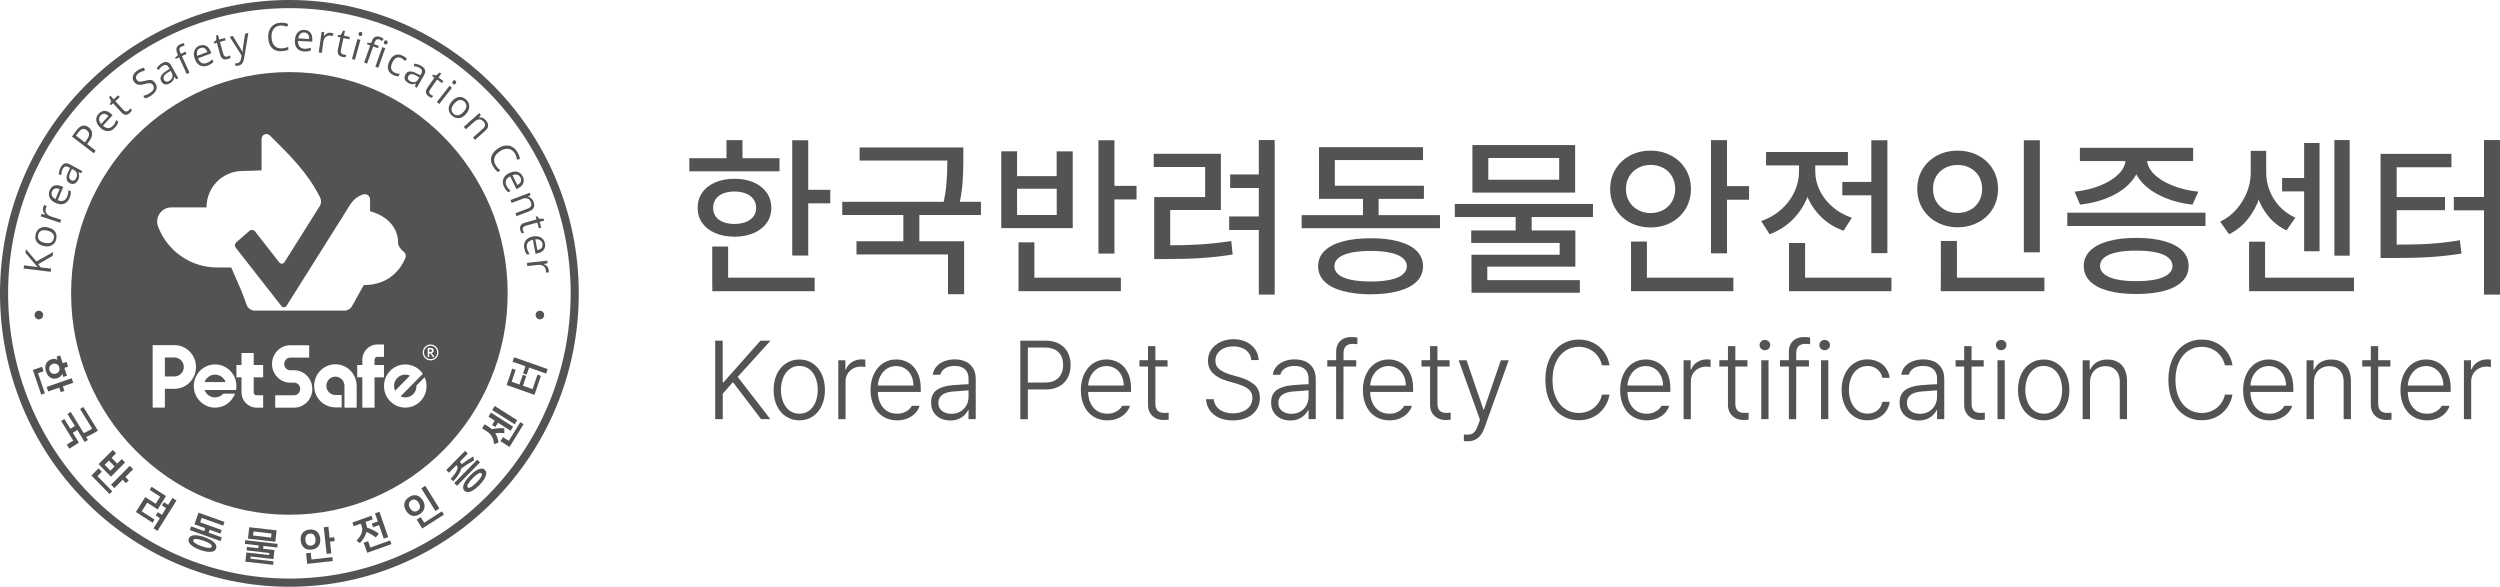 <svg width="605" height="142" viewBox="0 0 605 142" fill="none" xmlns="http://www.w3.org/2000/svg">
<path d="M188.643 41.461H166.815V38.291H188.643V41.461ZM182.382 44.136C183.726 44.718 184.769 45.547 185.527 46.608C186.285 47.669 186.656 48.905 186.656 50.316C186.656 51.697 186.285 52.919 185.527 53.965C184.784 55.012 183.726 55.827 182.382 56.408C181.038 56.99 179.494 57.281 177.75 57.281C176.006 57.281 174.448 56.99 173.09 56.408C171.732 55.827 170.689 55.012 169.945 53.965C169.202 52.919 168.83 51.697 168.83 50.316C168.83 48.92 169.202 47.684 169.945 46.608C170.689 45.532 171.732 44.718 173.09 44.136C174.448 43.555 175.992 43.264 177.75 43.264C179.509 43.264 181.038 43.555 182.382 44.136ZM176.207 68.549H172.361V59.665H176.207V68.549ZM197.149 70.468H172.375V67.197H197.149V70.468ZM175.02 46.812C174.234 47.117 173.619 47.582 173.205 48.193C172.79 48.804 172.576 49.516 172.576 50.316C172.576 51.115 172.79 51.813 173.205 52.395C173.619 52.977 174.234 53.427 175.02 53.733C175.806 54.038 176.721 54.198 177.736 54.198C178.765 54.198 179.666 54.038 180.466 53.733C181.267 53.427 181.882 52.977 182.325 52.395C182.768 51.813 182.982 51.115 182.982 50.316C182.982 49.516 182.768 48.804 182.325 48.193C181.882 47.582 181.267 47.117 180.466 46.812C179.666 46.506 178.751 46.346 177.736 46.346C176.721 46.346 175.806 46.506 175.02 46.812ZM179.68 39.891H175.806V33.915H179.68V39.891ZM195.591 61.846H191.717V33.944H195.591V61.846ZM200.923 49.211H194.39V45.939H200.923V49.211Z" fill="#535353"/>
<path d="M237.39 52.031H203.825V48.832H237.39V52.031ZM233.316 71.195H229.414V61.584H207.271V58.385H233.316V71.195ZM231.744 38.857H208.028V35.688H231.744V38.857ZM222.48 59.577H218.606V50.998H222.48V59.577ZM232.93 44.368C232.787 46.142 232.473 48.163 231.944 50.431L228.141 49.98C228.613 47.829 228.927 45.924 229.056 44.266C229.199 42.609 229.256 40.791 229.256 38.828V38.45V35.688H233.13V38.436C233.13 40.617 233.073 42.594 232.93 44.368Z" fill="#535353"/>
<path d="M246.122 42.623H255.714V36.632H259.603V55.2H242.306V36.617H246.137V42.623H246.122ZM255.729 52.03V45.676H246.137V52.03H255.729ZM250.325 67.922H246.48V58.646H250.325V67.922ZM271.253 70.467H246.48V67.195H271.253V70.467ZM269.695 61.365H265.821V33.942H269.695V61.365ZM275.041 48.264H268.508V44.978H275.041V48.264Z" fill="#535353"/>
<path d="M295.442 50.824H283.191V60.188H279.317V47.683H291.639V40.413H279.203V37.214H295.456V50.824H295.442ZM290.324 59.155C292.769 59.01 295.313 58.734 297.972 58.327L298.301 61.598C295.599 62.02 293.026 62.296 290.581 62.456C288.137 62.616 285.307 62.689 282.105 62.689H279.317V59.373H282.105C285.149 59.373 287.88 59.301 290.324 59.155ZM305.32 55.666H297.457V52.38H305.32V55.666ZM305.534 45.488H297.7V42.216H305.534V45.488ZM308.479 71.296H304.634V33.899H308.479V71.296Z" fill="#535353"/>
<path d="M348.476 55.229H314.997V52.059H348.476V55.229ZM338.513 58.442C340.414 58.965 341.872 59.736 342.873 60.754C343.873 61.772 344.374 62.993 344.374 64.433C344.374 65.857 343.873 67.079 342.873 68.097C341.872 69.114 340.414 69.885 338.527 70.409C336.64 70.932 334.353 71.208 331.708 71.223C329.064 71.208 326.776 70.932 324.875 70.409C322.974 69.885 321.502 69.114 320.501 68.097C319.486 67.079 318.986 65.857 318.986 64.433C318.986 62.993 319.486 61.757 320.501 60.754C321.516 59.736 322.974 58.965 324.875 58.442C326.776 57.919 329.064 57.657 331.708 57.657C334.339 57.642 336.597 57.904 338.513 58.442ZM344.374 38.74H323.031V46.926H319.2V35.629H344.374V38.74ZM344.588 48.118H319.2V44.949H344.588V48.118ZM326.934 61.146C325.619 61.437 324.632 61.844 323.946 62.411C323.26 62.964 322.917 63.633 322.917 64.433C322.917 65.232 323.26 65.901 323.946 66.454C324.632 67.006 325.619 67.428 326.934 67.704C328.249 67.98 329.836 68.126 331.694 68.126C333.552 68.126 335.153 67.98 336.454 67.704C337.755 67.428 338.756 67.006 339.428 66.439C340.114 65.872 340.457 65.203 340.457 64.433C340.457 63.647 340.114 62.964 339.428 62.411C338.741 61.859 337.741 61.437 336.426 61.146C335.11 60.856 333.524 60.725 331.694 60.725C329.836 60.725 328.249 60.87 326.934 61.146ZM333.624 53.382H329.836V46.199H333.624V53.382Z" fill="#535353"/>
<path d="M385.499 52.525H352.063V49.355H385.499V52.525ZM381.253 64.535H359.925V68.737H356.094V61.641H377.437V58.791H356.037V55.767H381.239V64.535H381.253ZM382.326 70.845H356.108V67.792H382.326V70.845ZM381.182 46.607H356.323V35.106H381.182V46.607ZM360.168 43.495H377.322V38.232H360.168V43.495ZM370.661 57.192H366.787V51.594H370.661V57.192Z" fill="#535353"/>
<path d="M404.412 37.65C405.899 38.435 407.085 39.54 407.929 40.95C408.786 42.361 409.201 43.96 409.201 45.749C409.201 47.523 408.772 49.122 407.929 50.532C407.071 51.943 405.899 53.048 404.412 53.848C402.925 54.647 401.253 55.04 399.423 55.04C397.593 55.04 395.935 54.647 394.449 53.848C392.962 53.048 391.79 51.943 390.946 50.532C390.089 49.122 389.66 47.523 389.66 45.749C389.66 43.96 390.089 42.361 390.946 40.95C391.804 39.54 392.962 38.45 394.449 37.65C395.935 36.85 397.593 36.458 399.437 36.458C401.253 36.458 402.925 36.85 404.412 37.65ZM396.421 40.645C395.506 41.125 394.792 41.823 394.263 42.71C393.734 43.611 393.476 44.615 393.476 45.734C393.476 46.868 393.734 47.886 394.263 48.758C394.792 49.645 395.506 50.329 396.421 50.823C397.336 51.318 398.337 51.565 399.423 51.565C400.567 51.565 401.596 51.318 402.497 50.823C403.397 50.329 404.112 49.645 404.627 48.758C405.141 47.872 405.399 46.868 405.399 45.734C405.399 44.586 405.141 43.568 404.627 42.681C404.112 41.794 403.397 41.11 402.497 40.631C401.596 40.151 400.567 39.904 399.423 39.904C398.337 39.918 397.336 40.151 396.421 40.645ZM398.551 68.548H394.706V58.457H398.551V68.548ZM419.479 70.467H394.706V67.195H419.479V70.467ZM417.935 61.307H414.061V33.913H417.935V61.307ZM423.267 48.337H416.734V45.051H423.267V48.337Z" fill="#535353"/>
<path d="M437.306 47.93C436.477 49.951 435.276 51.725 433.732 53.237C432.188 54.749 430.358 55.898 428.243 56.697L426.213 53.499C428.057 52.859 429.672 51.928 431.059 50.692C432.445 49.456 433.503 48.046 434.247 46.461C434.99 44.876 435.362 43.219 435.362 41.489V38.639H438.55V41.489C438.55 43.742 438.135 45.894 437.306 47.93ZM447.198 40.02H427.385V36.792H447.198V40.02ZM436.834 68.926H432.932V58.806H436.834V68.926ZM457.733 70.467H432.932V67.195H457.733V70.467ZM440.365 46.069C441.08 47.552 442.109 48.875 443.438 50.038C444.768 51.201 446.34 52.088 448.141 52.699L446.154 55.84C444.096 55.112 442.309 54.037 440.808 52.583C439.307 51.129 438.149 49.456 437.349 47.537C436.548 45.618 436.148 43.611 436.148 41.503V38.624H439.293V41.503C439.293 43.059 439.65 44.586 440.365 46.069ZM455.003 47.275H445.84V44.033H455.003V47.275ZM456.747 61.263H452.859V33.942H456.747V61.263Z" fill="#535353"/>
<path d="M478.733 37.635C480.22 38.42 481.392 39.511 482.25 40.921C483.093 42.332 483.522 43.917 483.522 45.705C483.522 47.508 483.093 49.108 482.25 50.518C481.406 51.928 480.234 53.019 478.733 53.804C477.232 54.589 475.574 54.996 473.744 54.996C471.914 54.996 470.256 54.604 468.784 53.804C467.311 53.004 466.139 51.914 465.267 50.518C464.41 49.122 463.981 47.508 463.981 45.705C463.981 43.931 464.41 42.332 465.267 40.921C466.125 39.511 467.297 38.42 468.784 37.635C470.271 36.85 471.914 36.458 473.744 36.458C475.574 36.458 477.247 36.85 478.733 37.635ZM470.699 40.645C469.785 41.125 469.07 41.808 468.555 42.681C468.041 43.553 467.783 44.556 467.783 45.705C467.783 46.839 468.041 47.857 468.555 48.744C469.07 49.631 469.785 50.314 470.699 50.809C471.614 51.288 472.629 51.536 473.744 51.536C474.859 51.536 475.874 51.288 476.775 50.809C477.675 50.329 478.39 49.631 478.905 48.744C479.419 47.857 479.677 46.839 479.677 45.705C479.677 44.571 479.419 43.568 478.905 42.681C478.39 41.808 477.675 41.125 476.775 40.645C475.874 40.165 474.859 39.918 473.744 39.918C472.629 39.918 471.614 40.151 470.699 40.645ZM473.573 68.388H469.684V58.311H473.573V68.388ZM494.744 70.467H469.67V67.195H494.744V70.467ZM493.643 61.059H489.769V33.942H493.643V61.059Z" fill="#535353"/>
<path d="M533.724 54.691H500.288V51.463H533.724V54.691ZM515.984 43.684C514.726 45.24 513.011 46.534 510.809 47.538C508.608 48.541 506.135 49.21 503.376 49.53L502.046 46.389C504.348 46.142 506.449 45.633 508.336 44.862C510.223 44.092 511.71 43.147 512.782 42.041C513.854 40.936 514.397 39.744 514.397 38.479V37.403H517.857V38.479C517.871 40.384 517.242 42.129 515.984 43.684ZM530.736 38.974H503.333V35.775H530.736V38.974ZM523.775 58.37C525.69 58.908 527.134 59.679 528.149 60.696C529.15 61.714 529.65 62.936 529.65 64.375C529.65 65.814 529.15 67.05 528.149 68.054C527.148 69.072 525.705 69.842 523.803 70.366C521.902 70.889 519.629 71.151 516.985 71.151C514.34 71.151 512.067 70.889 510.152 70.366C508.236 69.842 506.778 69.072 505.777 68.054C504.762 67.036 504.262 65.814 504.262 64.375C504.262 62.95 504.777 61.714 505.792 60.696C506.821 59.679 508.279 58.893 510.195 58.37C512.11 57.832 514.369 57.57 516.985 57.57C519.601 57.556 521.874 57.832 523.775 58.37ZM512.21 61.074C510.895 61.365 509.894 61.787 509.222 62.339C508.551 62.907 508.208 63.575 508.208 64.375C508.208 65.131 508.551 65.8 509.237 66.353C509.923 66.905 510.909 67.327 512.224 67.618C513.54 67.908 515.126 68.039 516.985 68.039C518.857 68.039 520.444 67.894 521.745 67.618C523.046 67.327 524.046 66.92 524.718 66.353C525.39 65.785 525.748 65.146 525.748 64.375C525.748 63.59 525.404 62.907 524.718 62.339C524.032 61.772 523.046 61.351 521.745 61.074C520.444 60.784 518.857 60.653 516.985 60.653C515.112 60.638 513.525 60.784 512.21 61.074ZM521.187 42.041C522.26 43.147 523.746 44.092 525.633 44.862C527.534 45.633 529.65 46.142 531.994 46.389L530.579 49.53C527.849 49.21 525.39 48.555 523.189 47.538C520.987 46.534 519.258 45.255 517.985 43.684C516.713 42.129 516.084 40.384 516.084 38.465V37.389H519.558V38.465C519.586 39.744 520.115 40.922 521.187 42.041Z" fill="#535353"/>
<path d="M546.791 47.829C546.148 49.777 545.19 51.522 543.932 53.078C542.674 54.633 541.173 55.826 539.429 56.684L537.285 53.645C538.843 52.889 540.173 51.885 541.273 50.591C542.374 49.312 543.218 47.901 543.804 46.389C544.39 44.877 544.676 43.365 544.676 41.867V36.517H547.763V41.867C547.763 43.888 547.435 45.88 546.791 47.829ZM548.149 69.057H544.275V58.487H548.149V69.057ZM569.663 70.468H544.29V67.196H569.663V70.468ZM549.25 46.142C549.793 47.523 550.594 48.803 551.637 49.937C552.695 51.086 553.967 52.002 555.483 52.671L553.338 55.753C551.623 54.939 550.165 53.819 548.993 52.394C547.806 50.969 546.92 49.355 546.32 47.552C545.719 45.749 545.419 43.845 545.419 41.853V36.502H548.421V41.853C548.435 43.321 548.707 44.746 549.25 46.142ZM558.914 46.316H552.266V43.074H558.914V46.316ZM561.329 60.813H557.598V34.612H561.329V60.813ZM568.62 61.874H564.917V33.899H568.62V61.874Z" fill="#535353"/>
<path d="M593.235 40.471H579.998V60.261H576.095V37.229H593.249V40.471H593.235ZM587.932 58.995C590.362 58.85 592.806 58.559 595.279 58.138L595.694 61.365C593.135 61.773 590.591 62.049 588.06 62.209C585.53 62.369 582.5 62.441 578.94 62.441H576.095V59.199H578.94C582.5 59.214 585.502 59.155 587.932 58.995ZM591.691 50.868H579.026V47.698H591.691V50.868ZM601.698 50.897H593.821V47.669H601.698V50.897ZM605 71.296H601.126V33.899H605V71.296Z" fill="#535353"/>
<path d="M173.063 82.434H174.893V92.51H175.093L184.041 82.434H186.471L178.523 91.202L186.429 101.438H184.184L177.366 92.481L174.907 95.287V101.438H173.077V82.434H173.063Z" fill="#535353"/>
<path d="M190.216 100.798C189.258 100.172 188.529 99.315 188 98.195C187.471 97.075 187.214 95.81 187.214 94.371C187.214 92.931 187.471 91.652 188 90.532C188.529 89.413 189.258 88.555 190.216 87.93C191.174 87.305 192.246 86.999 193.447 86.999C194.648 86.999 195.72 87.305 196.663 87.93C197.607 88.555 198.336 89.413 198.85 90.532C199.365 91.652 199.636 92.931 199.636 94.371C199.636 95.81 199.379 97.075 198.85 98.195C198.336 99.315 197.592 100.172 196.663 100.798C195.734 101.423 194.648 101.728 193.447 101.728C192.246 101.728 191.174 101.408 190.216 100.798ZM195.848 99.344C196.52 98.835 197.02 98.137 197.378 97.25C197.721 96.377 197.892 95.403 197.892 94.342C197.892 93.281 197.721 92.321 197.378 91.434C197.035 90.561 196.52 89.864 195.848 89.34C195.176 88.817 194.376 88.555 193.447 88.555C192.518 88.555 191.717 88.817 191.045 89.34C190.373 89.864 189.859 90.561 189.516 91.434C189.158 92.306 188.987 93.281 188.987 94.342C188.987 95.403 189.158 96.363 189.516 97.25C189.859 98.122 190.373 98.82 191.045 99.344C191.717 99.867 192.518 100.114 193.447 100.114C194.376 100.114 195.191 99.867 195.848 99.344Z" fill="#535353"/>
<path d="M202.881 87.188H204.582V89.398H204.711C204.997 88.656 205.483 88.06 206.169 87.624C206.855 87.188 207.627 86.97 208.485 86.97C208.814 86.97 209.128 86.984 209.4 87.013V88.816C209.328 88.802 209.185 88.773 208.971 88.758C208.771 88.729 208.556 88.715 208.356 88.715C207.656 88.715 207.027 88.875 206.455 89.18C205.883 89.485 205.44 89.921 205.111 90.46C204.782 90.998 204.625 91.623 204.625 92.306V101.452H202.867V87.188H202.881Z" fill="#535353"/>
<path d="M213.703 100.812C212.731 100.201 211.987 99.344 211.459 98.224C210.93 97.119 210.672 95.839 210.672 94.4C210.672 92.975 210.93 91.695 211.459 90.561C211.987 89.427 212.717 88.555 213.66 87.93C214.603 87.304 215.676 86.984 216.876 86.984C217.949 86.984 218.935 87.246 219.835 87.755C220.736 88.264 221.465 89.049 222.008 90.111C222.552 91.172 222.823 92.466 222.823 94.007V94.851H211.873V93.295H221.051C221.051 92.408 220.879 91.594 220.522 90.881C220.164 90.169 219.678 89.602 219.035 89.195C218.392 88.787 217.677 88.584 216.862 88.584C216.004 88.584 215.232 88.817 214.561 89.267C213.889 89.733 213.374 90.343 212.988 91.128C212.602 91.914 212.431 92.757 212.431 93.673V94.618C212.431 95.723 212.616 96.697 213.002 97.526C213.388 98.355 213.932 98.995 214.632 99.445C215.333 99.896 216.147 100.114 217.091 100.114C217.706 100.114 218.249 100.027 218.72 99.838C219.192 99.649 219.592 99.416 219.921 99.14C220.25 98.864 220.493 98.544 220.665 98.21H222.552C222.337 98.878 221.98 99.474 221.479 99.998C220.979 100.521 220.35 100.943 219.607 101.263C218.863 101.568 218.02 101.728 217.091 101.728C215.804 101.728 214.675 101.423 213.703 100.812Z" fill="#535353"/>
<path d="M232.214 94.632L230.742 94.734C229.527 94.822 228.598 95.098 227.997 95.563C227.383 96.028 227.083 96.683 227.083 97.511C227.083 98.049 227.211 98.529 227.483 98.922C227.754 99.314 228.126 99.62 228.612 99.823C229.098 100.027 229.641 100.143 230.242 100.143C231.071 100.143 231.786 99.954 232.415 99.591C233.044 99.213 233.515 98.718 233.873 98.093C234.216 97.468 234.387 96.77 234.387 95.999V91.637C234.387 90.998 234.259 90.445 234.001 89.98C233.744 89.514 233.358 89.165 232.843 88.918C232.329 88.671 231.714 88.555 230.985 88.555C230.084 88.555 229.341 88.744 228.726 89.122C228.126 89.5 227.726 90.023 227.554 90.678H225.724C225.825 89.936 226.125 89.282 226.596 88.729C227.068 88.177 227.697 87.74 228.469 87.435C229.241 87.13 230.099 86.97 231.057 86.97C231.9 86.97 232.7 87.115 233.444 87.391C234.187 87.668 234.83 88.177 235.345 88.889C235.86 89.602 236.131 90.576 236.131 91.797V101.437H234.387V99.227H234.287C234.087 99.663 233.787 100.07 233.401 100.449C233.015 100.827 232.529 101.146 231.943 101.394C231.357 101.641 230.699 101.757 229.956 101.757C229.098 101.757 228.312 101.583 227.611 101.248C226.911 100.914 226.353 100.405 225.939 99.751C225.524 99.096 225.324 98.326 225.324 97.439C225.324 96.043 225.782 95.025 226.711 94.371C227.64 93.716 228.898 93.338 230.485 93.222C230.871 93.193 231.728 93.12 233.058 93.033L234.559 92.975L234.573 94.444C234.444 94.458 233.658 94.531 232.214 94.632Z" fill="#535353"/>
<path d="M246.911 82.434H253.015C254.33 82.434 255.43 82.696 256.345 83.205C257.26 83.713 257.946 84.411 258.404 85.298C258.861 86.185 259.09 87.203 259.09 88.337C259.09 89.471 258.861 90.475 258.404 91.376C257.946 92.263 257.26 92.975 256.345 93.484C255.43 94.008 254.33 94.255 253.029 94.255H248.312V92.568H252.957C253.915 92.568 254.716 92.394 255.359 92.03C256.017 91.667 256.488 91.158 256.803 90.518C257.117 89.879 257.275 89.151 257.275 88.337C257.275 87.494 257.117 86.767 256.803 86.127C256.488 85.487 256.002 84.993 255.345 84.644C254.687 84.281 253.887 84.106 252.929 84.106H248.74V101.452H246.911V82.434Z" fill="#535353"/>
<path d="M264.594 100.812C263.622 100.201 262.879 99.344 262.35 98.224C261.821 97.119 261.563 95.839 261.563 94.4C261.563 92.975 261.821 91.695 262.35 90.561C262.879 89.427 263.608 88.555 264.551 87.93C265.495 87.304 266.567 86.984 267.768 86.984C268.84 86.984 269.826 87.246 270.727 87.755C271.627 88.264 272.356 89.049 272.899 90.111C273.443 91.172 273.714 92.466 273.714 94.007V94.851H262.764V93.295H271.942C271.942 92.408 271.77 91.594 271.413 90.881C271.055 90.169 270.569 89.602 269.926 89.195C269.283 88.787 268.568 88.584 267.753 88.584C266.896 88.584 266.124 88.817 265.452 89.267C264.78 89.733 264.265 90.343 263.879 91.128C263.493 91.914 263.322 92.757 263.322 93.673V94.618C263.322 95.723 263.508 96.697 263.894 97.526C264.28 98.355 264.823 98.995 265.523 99.445C266.224 99.896 267.038 100.114 267.982 100.114C268.597 100.114 269.14 100.027 269.612 99.838C270.083 99.649 270.484 99.416 270.812 99.14C271.141 98.864 271.384 98.544 271.556 98.21H273.443C273.228 98.878 272.871 99.474 272.371 99.998C271.87 100.521 271.241 100.943 270.498 101.263C269.755 101.568 268.911 101.728 267.982 101.728C266.695 101.728 265.566 101.423 264.594 100.812Z" fill="#535353"/>
<path d="M282.548 88.7H275.743V87.174H282.548V88.7ZM279.603 83.771V97.642C279.603 98.209 279.689 98.66 279.875 98.995C280.061 99.329 280.304 99.562 280.604 99.707C280.904 99.853 281.261 99.925 281.662 99.925C282.033 99.925 282.433 99.911 282.819 99.882V101.554C282.462 101.612 282.019 101.641 281.49 101.641C280.861 101.641 280.261 101.496 279.703 101.219C279.146 100.943 278.688 100.521 278.345 99.983C278.002 99.445 277.816 98.791 277.816 98.049V83.757H279.603V83.771Z" fill="#535353"/>
<path d="M302.174 85.399C301.802 84.89 301.288 84.498 300.644 84.236C300.001 83.974 299.272 83.829 298.472 83.829C297.614 83.829 296.871 83.974 296.213 84.265C295.555 84.556 295.041 84.963 294.683 85.487C294.312 86.01 294.126 86.606 294.126 87.275C294.126 88.176 294.469 88.889 295.155 89.412C295.841 89.936 296.728 90.357 297.828 90.663L299.758 91.215C301.259 91.622 302.489 92.219 303.446 93.004C304.404 93.789 304.89 94.894 304.89 96.348C304.89 97.366 304.633 98.296 304.104 99.111C303.575 99.925 302.832 100.579 301.831 101.044C300.83 101.51 299.672 101.742 298.329 101.742C297.071 101.742 295.956 101.524 295.012 101.103C294.069 100.681 293.311 100.07 292.768 99.3C292.225 98.529 291.925 97.627 291.853 96.61H293.726C293.797 97.337 294.04 97.947 294.455 98.456C294.869 98.965 295.412 99.358 296.084 99.62C296.756 99.896 297.514 100.027 298.343 100.027C299.258 100.027 300.087 99.867 300.802 99.561C301.531 99.256 302.088 98.805 302.489 98.238C302.889 97.671 303.089 97.017 303.089 96.275C303.089 95.665 302.932 95.156 302.617 94.719C302.303 94.283 301.874 93.934 301.316 93.644C300.759 93.353 300.058 93.091 299.215 92.829L296.971 92.189C295.47 91.739 294.312 91.114 293.511 90.299C292.711 89.485 292.325 88.496 292.325 87.304C292.325 86.286 292.596 85.385 293.14 84.6C293.683 83.814 294.426 83.204 295.355 82.753C296.284 82.317 297.342 82.084 298.5 82.084C299.658 82.084 300.687 82.302 301.588 82.738C302.489 83.175 303.218 83.771 303.746 84.541C304.275 85.297 304.561 86.17 304.604 87.129H302.817C302.774 86.504 302.56 85.908 302.174 85.399Z" fill="#535353"/>
<path d="M314.497 94.632L313.025 94.734C311.81 94.822 310.881 95.098 310.28 95.563C309.666 96.028 309.365 96.683 309.365 97.511C309.365 98.049 309.494 98.529 309.766 98.922C310.037 99.314 310.409 99.62 310.895 99.823C311.381 100.027 311.924 100.143 312.525 100.143C313.354 100.143 314.069 99.954 314.697 99.591C315.326 99.213 315.798 98.718 316.156 98.093C316.499 97.468 316.67 96.77 316.67 95.999V91.637C316.67 90.998 316.542 90.445 316.284 89.98C316.027 89.514 315.641 89.165 315.126 88.918C314.612 88.671 313.997 88.555 313.268 88.555C312.367 88.555 311.624 88.744 311.009 89.122C310.409 89.5 310.009 90.023 309.837 90.678H308.007C308.108 89.936 308.408 89.282 308.879 88.729C309.351 88.177 309.98 87.74 310.752 87.435C311.524 87.13 312.382 86.97 313.339 86.97C314.183 86.97 314.983 87.115 315.727 87.391C316.47 87.668 317.113 88.177 317.628 88.889C318.143 89.602 318.414 90.576 318.414 91.797V101.437H316.67V99.227H316.57C316.37 99.663 316.07 100.07 315.684 100.449C315.298 100.827 314.812 101.146 314.226 101.394C313.64 101.641 312.982 101.757 312.239 101.757C311.381 101.757 310.595 101.583 309.894 101.248C309.194 100.914 308.636 100.405 308.222 99.751C307.807 99.096 307.607 98.326 307.607 97.439C307.607 96.043 308.065 95.025 308.994 94.371C309.923 93.716 311.181 93.338 312.768 93.222C313.154 93.193 314.011 93.12 315.341 93.033L316.842 92.975L316.856 94.444C316.727 94.458 315.941 94.531 314.497 94.632Z" fill="#535353"/>
<path d="M328.206 88.7H321.201V87.173H328.206V88.7ZM323.803 83.204C324.103 82.666 324.532 82.259 325.075 81.983C325.633 81.692 326.276 81.561 327.034 81.561C327.262 81.561 327.505 81.576 327.763 81.59C328.02 81.619 328.263 81.648 328.492 81.692V83.306C328.12 83.248 327.748 83.219 327.377 83.219C326.619 83.219 326.061 83.407 325.69 83.786C325.318 84.164 325.132 84.731 325.132 85.501L325.118 101.452H323.345V85.138C323.36 84.382 323.503 83.742 323.803 83.204Z" fill="#535353"/>
<path d="M332.852 100.812C331.88 100.201 331.137 99.344 330.608 98.224C330.079 97.119 329.822 95.839 329.822 94.4C329.822 92.975 330.079 91.695 330.608 90.561C331.137 89.427 331.866 88.555 332.809 87.93C333.753 87.304 334.825 86.984 336.026 86.984C337.098 86.984 338.07 87.246 338.985 87.755C339.885 88.264 340.614 89.049 341.158 90.111C341.701 91.172 341.972 92.466 341.972 94.007V94.851H331.022V93.295H340.2C340.2 92.408 340.028 91.594 339.671 90.881C339.313 90.169 338.827 89.602 338.184 89.195C337.541 88.787 336.826 88.584 336.011 88.584C335.154 88.584 334.382 88.817 333.71 89.267C333.038 89.718 332.523 90.343 332.137 91.128C331.751 91.914 331.58 92.757 331.58 93.673V94.618C331.58 95.723 331.766 96.697 332.152 97.526C332.538 98.355 333.081 98.995 333.781 99.445C334.482 99.896 335.297 100.114 336.24 100.114C336.855 100.114 337.398 100.027 337.87 99.838C338.341 99.649 338.742 99.416 339.07 99.14C339.399 98.864 339.642 98.544 339.814 98.21H341.701C341.486 98.878 341.129 99.474 340.629 99.998C340.128 100.521 339.499 100.943 338.756 101.263C338.013 101.568 337.169 101.728 336.24 101.728C334.953 101.728 333.824 101.423 332.852 100.812Z" fill="#535353"/>
<path d="M350.806 88.7H344.002V87.174H350.806V88.7ZM347.862 83.771V97.642C347.862 98.209 347.947 98.66 348.133 98.995C348.319 99.329 348.562 99.562 348.862 99.707C349.162 99.853 349.52 99.925 349.92 99.925C350.292 99.925 350.692 99.911 351.078 99.882V101.554C350.721 101.612 350.277 101.641 349.749 101.641C349.12 101.641 348.519 101.496 347.962 101.219C347.404 100.943 346.947 100.521 346.604 99.983C346.261 99.445 346.075 98.791 346.075 98.049V83.757H347.862V83.771Z" fill="#535353"/>
<path d="M354.251 106.759V105.145L354.566 105.16C354.68 105.174 354.852 105.189 355.095 105.189C355.466 105.189 355.81 105.145 356.081 105.044C356.367 104.956 356.639 104.738 356.91 104.418C357.182 104.098 357.425 103.604 357.654 102.964L358.154 101.583L352.993 87.188H354.909L358.997 99.126H359.112L363.2 87.188H365.116L359.197 103.648C358.811 104.695 358.297 105.48 357.639 106.003C356.982 106.527 356.181 106.788 355.223 106.788C354.866 106.788 354.537 106.774 354.251 106.759Z" fill="#535353"/>
<path d="M386.602 86.084C386.073 85.4 385.415 84.877 384.629 84.499C383.843 84.121 382.985 83.932 382.056 83.932C380.869 83.932 379.797 84.237 378.84 84.862C377.882 85.488 377.124 86.404 376.552 87.611C375.995 88.817 375.709 90.257 375.709 91.944C375.709 93.63 375.995 95.084 376.552 96.276C377.11 97.483 377.868 98.399 378.84 99.01C379.797 99.635 380.884 99.941 382.07 99.941C382.999 99.941 383.857 99.752 384.643 99.374C385.43 98.996 386.087 98.457 386.616 97.789C387.145 97.105 387.502 96.349 387.674 95.491H389.504C389.304 96.669 388.86 97.731 388.189 98.676C387.517 99.621 386.659 100.362 385.601 100.9C384.543 101.438 383.371 101.7 382.085 101.7C380.512 101.7 379.111 101.293 377.882 100.493C376.652 99.693 375.695 98.545 375.008 97.076C374.322 95.608 373.979 93.892 373.979 91.944C373.979 89.981 374.322 88.265 375.008 86.796C375.695 85.328 376.652 84.179 377.882 83.379C379.111 82.58 380.512 82.173 382.085 82.173C383.371 82.173 384.543 82.434 385.601 82.972C386.659 83.51 387.517 84.237 388.189 85.182C388.86 86.127 389.304 87.204 389.504 88.41H387.674C387.474 87.538 387.131 86.767 386.602 86.084Z" fill="#535353"/>
<path d="M395.106 100.812C394.134 100.201 393.391 99.344 392.862 98.224C392.333 97.119 392.075 95.839 392.075 94.4C392.075 92.975 392.333 91.695 392.862 90.561C393.391 89.427 394.12 88.555 395.063 87.93C396.007 87.304 397.079 86.984 398.279 86.984C399.352 86.984 400.338 87.246 401.239 87.755C402.139 88.264 402.868 89.049 403.411 90.111C403.955 91.172 404.226 92.466 404.226 94.007V94.851H393.276V93.295H402.454C402.454 92.408 402.282 91.594 401.925 90.881C401.567 90.169 401.081 89.602 400.438 89.195C399.795 88.787 399.08 88.584 398.265 88.584C397.407 88.584 396.636 88.817 395.964 89.267C395.292 89.733 394.777 90.343 394.391 91.128C394.005 91.914 393.834 92.757 393.834 93.673V94.618C393.834 95.723 394.02 96.697 394.406 97.526C394.792 98.355 395.335 98.995 396.035 99.445C396.736 99.896 397.55 100.114 398.494 100.114C399.109 100.114 399.652 100.027 400.124 99.838C400.595 99.649 400.996 99.416 401.324 99.14C401.653 98.864 401.896 98.544 402.068 98.21H403.955C403.74 98.878 403.383 99.474 402.882 99.998C402.382 100.521 401.753 100.943 401.01 101.263C400.266 101.568 399.423 101.728 398.494 101.728C397.207 101.728 396.078 101.423 395.106 100.812Z" fill="#535353"/>
<path d="M407.43 87.188H409.131V89.398H409.274C409.56 88.656 410.046 88.06 410.732 87.624C411.418 87.188 412.19 86.97 413.048 86.97C413.376 86.97 413.691 86.984 413.963 87.013V88.816C413.891 88.802 413.748 88.773 413.534 88.758C413.319 88.744 413.119 88.715 412.919 88.715C412.219 88.715 411.59 88.875 411.018 89.18C410.446 89.485 410.003 89.921 409.674 90.46C409.345 90.998 409.188 91.623 409.188 92.306V101.452H407.43V87.188Z" fill="#535353"/>
<path d="M422.883 88.7H416.078V87.174H422.883V88.7ZM419.952 83.771V97.642C419.952 98.209 420.038 98.66 420.224 98.995C420.41 99.329 420.653 99.562 420.953 99.707C421.253 99.853 421.61 99.925 422.011 99.925C422.382 99.925 422.782 99.911 423.168 99.882V101.554C422.811 101.612 422.368 101.641 421.839 101.641C421.21 101.641 420.61 101.496 420.052 101.219C419.495 100.943 419.037 100.521 418.694 99.983C418.351 99.445 418.165 98.791 418.165 98.049V83.757H419.952V83.771Z" fill="#535353"/>
<path d="M426.455 84.586C426.255 84.47 426.097 84.324 425.983 84.121C425.869 83.917 425.812 83.714 425.812 83.496C425.812 83.263 425.869 83.059 425.983 82.87C426.097 82.681 426.255 82.536 426.455 82.42C426.655 82.303 426.869 82.26 427.084 82.26C427.327 82.26 427.555 82.318 427.756 82.42C427.956 82.536 428.113 82.681 428.227 82.87C428.342 83.059 428.399 83.263 428.399 83.496C428.399 83.714 428.342 83.917 428.227 84.121C428.113 84.324 427.956 84.47 427.756 84.586C427.555 84.702 427.341 84.746 427.084 84.746C426.855 84.76 426.655 84.702 426.455 84.586ZM426.226 87.189H427.984V101.438H426.226V87.189Z" fill="#535353"/>
<path d="M437.764 88.7H430.76V87.173H437.764V88.7ZM433.361 83.204C433.662 82.666 434.076 82.259 434.634 81.983C435.191 81.692 435.834 81.561 436.592 81.561C436.821 81.561 437.064 81.576 437.321 81.59C437.578 81.619 437.822 81.648 438.05 81.692V83.306C437.679 83.248 437.307 83.219 436.935 83.219C436.178 83.219 435.62 83.407 435.248 83.786C434.877 84.164 434.691 84.731 434.691 85.501L434.677 101.452H432.904V85.138C432.904 84.382 433.061 83.742 433.361 83.204Z" fill="#535353"/>
<path d="M440.922 84.586C440.722 84.47 440.565 84.324 440.45 84.121C440.336 83.917 440.279 83.714 440.279 83.496C440.279 83.263 440.336 83.059 440.45 82.87C440.565 82.681 440.722 82.536 440.922 82.42C441.122 82.303 441.337 82.26 441.551 82.26C441.794 82.26 442.023 82.318 442.223 82.42C442.423 82.536 442.58 82.681 442.695 82.87C442.809 83.059 442.866 83.263 442.866 83.496C442.866 83.714 442.809 83.917 442.695 84.121C442.58 84.324 442.423 84.47 442.223 84.586C442.023 84.702 441.808 84.746 441.551 84.746C441.337 84.76 441.122 84.702 440.922 84.586ZM440.693 87.189H442.452V101.438H440.693V87.189Z" fill="#535353"/>
<path d="M448.628 100.768C447.684 100.129 446.955 99.256 446.44 98.137C445.926 97.017 445.668 95.752 445.668 94.356C445.668 92.931 445.926 91.666 446.455 90.547C446.984 89.427 447.713 88.555 448.656 87.915C449.6 87.29 450.672 86.97 451.901 86.97C452.845 86.97 453.717 87.159 454.489 87.522C455.26 87.886 455.904 88.409 456.39 89.093C456.876 89.776 457.19 90.547 457.319 91.434H455.532C455.432 90.896 455.218 90.416 454.889 89.98C454.56 89.543 454.145 89.209 453.645 88.947C453.145 88.7 452.573 88.569 451.93 88.569C451.058 88.569 450.271 88.816 449.6 89.296C448.928 89.776 448.399 90.445 448.013 91.317C447.627 92.19 447.441 93.178 447.441 94.298C447.441 95.418 447.627 96.436 447.999 97.308C448.37 98.18 448.899 98.878 449.571 99.358C450.243 99.852 451.029 100.1 451.93 100.1C452.53 100.1 453.088 99.983 453.588 99.765C454.103 99.532 454.517 99.198 454.86 98.762C455.203 98.326 455.432 97.817 455.532 97.235H457.305C457.19 98.108 456.89 98.878 456.404 99.547C455.918 100.216 455.303 100.754 454.531 101.132C453.759 101.51 452.887 101.714 451.93 101.714C450.657 101.728 449.571 101.408 448.628 100.768Z" fill="#535353"/>
<path d="M466.597 94.632L465.124 94.734C463.895 94.822 462.98 95.098 462.379 95.563C461.765 96.028 461.465 96.683 461.465 97.511C461.465 98.049 461.593 98.529 461.865 98.922C462.136 99.314 462.508 99.62 462.994 99.823C463.48 100.027 464.023 100.143 464.624 100.143C465.453 100.143 466.168 99.954 466.797 99.591C467.426 99.227 467.897 98.718 468.255 98.093C468.598 97.468 468.769 96.77 468.769 95.999V91.637C468.769 90.998 468.641 90.445 468.383 89.98C468.126 89.514 467.74 89.165 467.225 88.918C466.711 88.671 466.096 88.555 465.367 88.555C464.467 88.555 463.723 88.744 463.109 89.122C462.508 89.5 462.108 90.023 461.936 90.678H460.107C460.207 89.936 460.507 89.282 460.979 88.729C461.45 88.177 462.079 87.74 462.851 87.435C463.623 87.13 464.481 86.97 465.439 86.97C466.282 86.97 467.083 87.115 467.826 87.391C468.569 87.668 469.213 88.177 469.727 88.889C470.242 89.602 470.513 90.576 470.513 91.797V101.437H468.769V99.227H468.669C468.469 99.663 468.169 100.07 467.783 100.449C467.397 100.827 466.911 101.146 466.325 101.394C465.739 101.641 465.081 101.757 464.338 101.757C463.48 101.757 462.694 101.583 461.994 101.248C461.293 100.914 460.736 100.405 460.321 99.751C459.906 99.096 459.706 98.326 459.706 97.439C459.706 96.043 460.164 95.025 461.093 94.371C462.022 93.716 463.28 93.338 464.867 93.222C465.253 93.193 466.11 93.12 467.44 93.033L468.941 92.975L468.955 94.444C468.812 94.458 468.026 94.531 466.597 94.632Z" fill="#535353"/>
<path d="M480.061 88.7H473.256V87.174H480.061V88.7ZM477.116 83.771V97.642C477.116 98.209 477.202 98.66 477.387 98.995C477.573 99.329 477.816 99.562 478.116 99.707C478.417 99.853 478.774 99.925 479.174 99.925C479.546 99.925 479.946 99.911 480.332 99.882V101.554C479.975 101.612 479.532 101.641 479.003 101.641C478.374 101.641 477.788 101.496 477.216 101.219C476.658 100.943 476.201 100.521 475.858 99.983C475.515 99.445 475.329 98.791 475.329 98.049V83.757H477.116V83.771Z" fill="#535353"/>
<path d="M483.636 84.586C483.436 84.47 483.279 84.324 483.164 84.121C483.05 83.917 482.993 83.714 482.993 83.496C482.993 83.263 483.05 83.059 483.164 82.87C483.279 82.681 483.436 82.536 483.636 82.42C483.836 82.303 484.051 82.26 484.265 82.26C484.508 82.26 484.737 82.318 484.937 82.42C485.137 82.536 485.294 82.681 485.394 82.87C485.495 83.059 485.566 83.263 485.566 83.496C485.566 83.714 485.509 83.917 485.394 84.121C485.28 84.324 485.123 84.47 484.937 84.586C484.737 84.702 484.522 84.746 484.265 84.746C484.036 84.76 483.822 84.702 483.636 84.586ZM483.393 87.189H485.151V101.438H483.393V87.189Z" fill="#535353"/>
<path d="M491.354 100.798C490.396 100.172 489.667 99.315 489.138 98.195C488.609 97.075 488.352 95.81 488.352 94.371C488.352 92.931 488.609 91.652 489.138 90.532C489.667 89.413 490.396 88.555 491.354 87.93C492.312 87.305 493.384 86.999 494.585 86.999C495.785 86.999 496.858 87.305 497.801 87.93C498.745 88.555 499.474 89.413 500.002 90.532C500.517 91.652 500.789 92.931 500.789 94.371C500.789 95.81 500.531 97.075 500.002 98.195C499.488 99.315 498.745 100.172 497.801 100.798C496.858 101.423 495.785 101.728 494.585 101.728C493.384 101.728 492.312 101.408 491.354 100.798ZM496.986 99.344C497.658 98.835 498.158 98.137 498.516 97.25C498.859 96.377 499.03 95.403 499.03 94.342C499.03 93.281 498.859 92.321 498.516 91.434C498.173 90.561 497.658 89.864 496.986 89.34C496.314 88.817 495.514 88.555 494.585 88.555C493.655 88.555 492.855 88.817 492.183 89.34C491.511 89.864 490.997 90.561 490.654 91.434C490.31 92.306 490.125 93.281 490.125 94.342C490.125 95.403 490.296 96.363 490.654 97.25C490.997 98.122 491.511 98.82 492.183 99.344C492.855 99.867 493.655 100.114 494.585 100.114C495.514 100.129 496.314 99.867 496.986 99.344Z" fill="#535353"/>
<path d="M505.765 101.437H504.007V87.188H505.708V89.427H505.851C506.208 88.657 506.737 88.061 507.438 87.639C508.138 87.217 508.982 86.999 509.996 86.999C510.954 86.999 511.783 87.203 512.498 87.595C513.213 87.988 513.756 88.584 514.156 89.369C514.542 90.154 514.742 91.114 514.742 92.234V101.437H512.984V92.335C512.984 91.579 512.841 90.91 512.57 90.358C512.284 89.791 511.883 89.369 511.369 89.064C510.854 88.758 510.225 88.613 509.51 88.613C508.796 88.613 508.138 88.773 507.581 89.093C507.009 89.413 506.566 89.878 506.251 90.474C505.937 91.07 505.779 91.783 505.779 92.597V101.437H505.765Z" fill="#535353"/>
<path d="M537.356 86.084C536.827 85.4 536.169 84.877 535.383 84.499C534.597 84.121 533.739 83.932 532.81 83.932C531.623 83.932 530.551 84.237 529.594 84.862C528.636 85.488 527.878 86.404 527.306 87.611C526.749 88.817 526.463 90.257 526.463 91.944C526.463 93.63 526.749 95.084 527.306 96.276C527.864 97.483 528.622 98.399 529.594 99.01C530.551 99.635 531.638 99.941 532.824 99.941C533.753 99.941 534.611 99.752 535.397 99.374C536.184 98.996 536.841 98.457 537.37 97.789C537.899 97.105 538.256 96.349 538.428 95.491H540.258C540.058 96.669 539.614 97.731 538.943 98.676C538.271 99.621 537.413 100.362 536.369 100.9C535.326 101.438 534.139 101.7 532.853 101.7C531.28 101.7 529.879 101.293 528.65 100.493C527.421 99.693 526.463 98.545 525.777 97.076C525.091 95.608 524.748 93.892 524.748 91.944C524.748 89.981 525.091 88.265 525.777 86.796C526.463 85.328 527.421 84.179 528.65 83.379C529.879 82.58 531.28 82.173 532.853 82.173C534.139 82.173 535.312 82.434 536.369 82.972C537.427 83.51 538.285 84.237 538.957 85.182C539.629 86.127 540.072 87.204 540.272 88.41H538.442C538.228 87.538 537.885 86.767 537.356 86.084Z" fill="#535353"/>
<path d="M545.864 100.812C544.892 100.201 544.148 99.344 543.62 98.224C543.091 97.119 542.833 95.839 542.833 94.4C542.833 92.975 543.091 91.695 543.62 90.561C544.148 89.427 544.877 88.555 545.821 87.93C546.764 87.304 547.837 86.984 549.037 86.984C550.109 86.984 551.096 87.246 551.996 87.755C552.897 88.264 553.626 89.049 554.169 90.111C554.712 91.172 554.984 92.466 554.984 94.007V94.851H544.034V93.295H553.211C553.211 92.408 553.04 91.594 552.683 90.881C552.325 90.169 551.839 89.602 551.196 89.195C550.553 88.787 549.838 88.584 549.023 88.584C548.165 88.584 547.393 88.817 546.722 89.267C546.05 89.718 545.535 90.343 545.149 91.128C544.763 91.914 544.592 92.757 544.592 93.673V94.618C544.592 95.723 544.777 96.697 545.163 97.526C545.549 98.355 546.093 98.995 546.793 99.445C547.493 99.896 548.308 100.114 549.252 100.114C549.866 100.114 550.41 100.027 550.881 99.838C551.353 99.649 551.753 99.416 552.082 99.14C552.411 98.864 552.654 98.544 552.826 98.21H554.712C554.498 98.878 554.141 99.474 553.64 99.998C553.14 100.521 552.511 100.943 551.768 101.263C551.024 101.568 550.181 101.728 549.252 101.728C547.965 101.728 546.836 101.423 545.864 100.812Z" fill="#535353"/>
<path d="M559.944 101.437H558.185V87.188H559.886V89.427H560.029C560.387 88.657 560.916 88.061 561.616 87.639C562.317 87.217 563.16 86.999 564.175 86.999C565.133 86.999 565.962 87.203 566.677 87.595C567.391 87.988 567.934 88.584 568.335 89.369C568.721 90.154 568.921 91.114 568.921 92.234V101.437H567.163V92.335C567.163 91.579 567.02 90.91 566.748 90.358C566.462 89.791 566.062 89.369 565.547 89.064C565.033 88.758 564.404 88.613 563.689 88.613C562.974 88.613 562.317 88.773 561.759 89.093C561.187 89.413 560.744 89.878 560.43 90.474C560.115 91.07 559.958 91.783 559.958 92.597V101.437H559.944Z" fill="#535353"/>
<path d="M578.47 88.7H571.666V87.174H578.47V88.7ZM575.525 83.771V97.642C575.525 98.209 575.611 98.66 575.797 98.995C575.983 99.329 576.226 99.562 576.526 99.707C576.826 99.853 577.183 99.925 577.584 99.925C577.955 99.925 578.356 99.911 578.742 99.882V101.554C578.384 101.612 577.941 101.641 577.412 101.641C576.783 101.641 576.197 101.496 575.625 101.219C575.068 100.943 574.61 100.521 574.267 99.983C573.924 99.445 573.738 98.791 573.738 98.049V83.757H575.525V83.771Z" fill="#535353"/>
<path d="M583.945 100.812C582.973 100.201 582.23 99.344 581.701 98.224C581.172 97.119 580.915 95.839 580.915 94.4C580.915 92.975 581.172 91.695 581.701 90.561C582.23 89.427 582.959 88.555 583.902 87.93C584.846 87.304 585.918 86.984 587.119 86.984C588.191 86.984 589.177 87.246 590.078 87.755C590.979 88.264 591.708 89.049 592.251 90.111C592.794 91.172 593.066 92.466 593.066 94.007V94.851H582.116V93.295H591.293C591.293 92.408 591.121 91.594 590.764 90.881C590.407 90.169 589.921 89.602 589.277 89.195C588.634 88.787 587.919 88.584 587.105 88.584C586.247 88.584 585.475 88.817 584.803 89.267C584.131 89.718 583.617 90.343 583.231 91.128C582.845 91.914 582.673 92.757 582.673 93.673V94.618C582.673 95.723 582.859 96.697 583.245 97.526C583.631 98.355 584.174 98.995 584.875 99.445C585.575 99.896 586.39 100.114 587.333 100.114C587.948 100.114 588.491 100.027 588.963 99.838C589.435 99.649 589.835 99.416 590.164 99.14C590.492 98.864 590.735 98.544 590.907 98.21H592.794C592.58 98.878 592.222 99.474 591.722 99.998C591.222 100.521 590.593 100.943 589.849 101.263C589.106 101.568 588.262 101.728 587.333 101.728C586.047 101.728 584.917 101.423 583.945 100.812Z" fill="#535353"/>
<path d="M596.282 87.188H597.983V89.398H598.111C598.397 88.656 598.883 88.06 599.569 87.624C600.256 87.188 601.028 86.97 601.885 86.97C602.228 86.97 602.529 86.984 602.8 87.013V88.816C602.729 88.802 602.586 88.773 602.371 88.758C602.157 88.744 601.957 88.715 601.757 88.715C601.056 88.715 600.427 88.875 599.855 89.18C599.284 89.485 598.84 89.921 598.512 90.46C598.183 91.012 598.026 91.623 598.026 92.306V101.452H596.267V87.188H596.282Z" fill="#535353"/>
<path d="M70.031 142C31.417 142 0 110.145 0 71.008C0 31.87 31.417 0 70.031 0C108.645 0 140.062 31.855 140.062 71.008C140.062 110.161 108.63 142 70.031 142ZM70.031 1.973C32.498 1.973 1.962 32.935 1.962 70.992C1.962 109.049 32.498 140.011 70.031 140.011C107.564 140.011 138.101 109.049 138.101 70.992C138.101 32.935 107.564 1.973 70.031 1.973Z" fill="#535353"/>
<path d="M12.851 61.001L12.742 61.909L9.267 63.913L9.808 64.697L12.372 65.01L12.279 65.777L5.715 64.978L5.807 64.211L9.082 64.618C8.896 64.415 8.727 64.211 8.557 64.007C8.387 63.804 8.217 63.6 8.031 63.397L6.163 61.188L6.271 60.28L8.804 63.271L12.851 61.001Z" fill="#535353"/>
<path d="M11.616 55.034C12.017 55.128 12.357 55.269 12.65 55.441C12.944 55.613 13.16 55.833 13.33 56.068C13.5 56.318 13.608 56.584 13.654 56.898C13.701 57.211 13.685 57.524 13.608 57.884C13.531 58.213 13.407 58.495 13.237 58.745C13.067 58.996 12.851 59.184 12.589 59.341C12.326 59.482 12.033 59.576 11.693 59.623C11.353 59.654 10.998 59.638 10.596 59.544C10.071 59.419 9.638 59.231 9.314 58.965C8.99 58.699 8.758 58.37 8.634 57.994C8.511 57.618 8.511 57.179 8.619 56.71C8.727 56.255 8.913 55.895 9.175 55.598C9.453 55.316 9.793 55.112 10.21 55.018C10.627 54.908 11.09 54.924 11.616 55.034ZM10.781 58.761C11.168 58.855 11.523 58.871 11.832 58.84C12.141 58.808 12.403 58.699 12.604 58.511C12.805 58.323 12.944 58.072 13.021 57.728C13.098 57.383 13.083 57.085 12.975 56.835C12.867 56.584 12.681 56.365 12.419 56.193C12.156 56.02 11.832 55.895 11.446 55.801C11.059 55.707 10.72 55.692 10.411 55.723C10.102 55.754 9.855 55.88 9.654 56.052C9.453 56.24 9.314 56.49 9.237 56.85C9.129 57.367 9.206 57.775 9.484 58.088C9.762 58.401 10.194 58.636 10.781 58.761Z" fill="#535353"/>
<path d="M10.456 50.163C10.487 50.069 10.518 49.975 10.564 49.865C10.611 49.771 10.657 49.677 10.688 49.599L11.321 49.912C11.275 49.99 11.228 50.069 11.197 50.163C11.151 50.257 11.12 50.35 11.089 50.429C11.028 50.617 11.012 50.82 11.028 51.008C11.043 51.196 11.105 51.384 11.213 51.556C11.321 51.729 11.46 51.885 11.63 52.026C11.8 52.167 12.016 52.277 12.263 52.355L14.796 53.185L14.565 53.906L9.854 52.355L10.039 51.76L10.935 51.964L10.95 51.932C10.811 51.776 10.688 51.603 10.58 51.416C10.487 51.227 10.41 51.024 10.394 50.82C10.364 50.601 10.379 50.382 10.456 50.163Z" fill="#535353"/>
<path d="M12.016 46.059C12.186 45.668 12.402 45.37 12.696 45.151C12.989 44.948 13.314 44.838 13.684 44.822C14.055 44.807 14.441 44.885 14.858 45.057L15.291 45.245L13.962 48.44C14.503 48.659 14.966 48.706 15.352 48.565C15.739 48.424 16.032 48.111 16.233 47.641C16.356 47.344 16.434 47.078 16.48 46.827C16.526 46.576 16.542 46.31 16.542 46.028L17.144 46.294C17.144 46.576 17.129 46.843 17.082 47.093C17.036 47.344 16.943 47.626 16.82 47.939C16.634 48.377 16.387 48.738 16.063 48.988C15.739 49.239 15.383 49.38 14.951 49.427C14.534 49.458 14.07 49.364 13.561 49.16C13.066 48.957 12.68 48.691 12.387 48.362C12.093 48.033 11.924 47.688 11.846 47.297C11.8 46.874 11.846 46.467 12.016 46.059ZM12.588 46.31C12.433 46.686 12.433 47.031 12.572 47.359C12.727 47.688 13.005 47.955 13.422 48.189L14.441 45.746C14.163 45.637 13.916 45.574 13.669 45.574C13.422 45.574 13.221 45.621 13.036 45.746C12.835 45.856 12.696 46.044 12.588 46.31Z" fill="#535353"/>
<path d="M14.659 40.547C14.937 40.014 15.261 39.701 15.632 39.56C16.003 39.435 16.435 39.513 16.96 39.795L19.926 41.424L19.663 41.909L18.953 41.69L18.937 41.721C19.03 41.925 19.092 42.129 19.123 42.332C19.154 42.52 19.154 42.724 19.123 42.927C19.076 43.131 18.999 43.366 18.86 43.617C18.721 43.883 18.536 44.102 18.335 44.259C18.134 44.415 17.902 44.509 17.655 44.525C17.408 44.541 17.13 44.462 16.837 44.306C16.404 44.071 16.157 43.711 16.111 43.225C16.064 42.755 16.219 42.144 16.59 41.424L16.96 40.641L16.698 40.5C16.327 40.296 16.018 40.234 15.771 40.312C15.524 40.39 15.338 40.578 15.168 40.876C15.045 41.111 14.968 41.346 14.921 41.596C14.875 41.847 14.844 42.082 14.844 42.317L14.226 42.254C14.226 42.003 14.273 41.721 14.334 41.424C14.396 41.111 14.504 40.829 14.659 40.547ZM17.424 40.892L17.099 41.581C16.821 42.144 16.713 42.583 16.744 42.896C16.775 43.209 16.945 43.444 17.223 43.601C17.47 43.742 17.702 43.758 17.902 43.679C18.103 43.585 18.273 43.429 18.412 43.162C18.628 42.771 18.69 42.395 18.613 42.019C18.536 41.659 18.273 41.346 17.841 41.111L17.424 40.892Z" fill="#535353"/>
<path d="M18.442 31.635C18.952 30.946 19.462 30.539 19.971 30.429C20.481 30.32 20.975 30.445 21.47 30.821C21.686 30.993 21.871 31.197 22.026 31.416C22.165 31.651 22.257 31.901 22.288 32.183C22.319 32.465 22.273 32.778 22.165 33.107C22.057 33.436 21.856 33.812 21.562 34.203L21.084 34.861L23.153 36.459L22.69 37.085L17.423 33.045L18.442 31.635ZM18.921 32.105L18.381 32.825L20.527 34.47L20.96 33.89C21.207 33.546 21.392 33.233 21.485 32.951C21.578 32.669 21.593 32.403 21.516 32.168C21.439 31.933 21.269 31.713 20.991 31.494C20.636 31.228 20.296 31.134 19.956 31.228C19.632 31.337 19.276 31.619 18.921 32.105Z" fill="#535353"/>
<path d="M23.895 27.516C24.189 27.203 24.498 27 24.838 26.906C25.177 26.812 25.533 26.812 25.888 26.937C26.243 27.047 26.583 27.266 26.907 27.563L27.247 27.877L24.915 30.414C25.347 30.805 25.765 31.009 26.181 31.009C26.599 31.009 26.969 30.821 27.325 30.445C27.541 30.21 27.711 29.991 27.834 29.772C27.958 29.552 28.066 29.302 28.159 29.035L28.637 29.49C28.545 29.756 28.437 29.991 28.313 30.21C28.189 30.429 28.004 30.664 27.772 30.915C27.448 31.275 27.093 31.51 26.707 31.635C26.32 31.761 25.934 31.776 25.517 31.651C25.1 31.541 24.699 31.291 24.297 30.915C23.911 30.555 23.633 30.163 23.463 29.756C23.293 29.349 23.247 28.957 23.324 28.566C23.401 28.206 23.587 27.845 23.895 27.516ZM24.343 27.939C24.065 28.237 23.957 28.566 23.973 28.926C24.004 29.286 24.174 29.646 24.483 30.006L26.259 28.064C26.043 27.861 25.811 27.72 25.595 27.626C25.363 27.532 25.147 27.516 24.93 27.563C24.73 27.61 24.529 27.736 24.343 27.939Z" fill="#535353"/>
<path d="M31.078 26.781C31.17 26.703 31.248 26.609 31.34 26.499C31.418 26.389 31.479 26.295 31.526 26.217L31.927 26.655C31.896 26.75 31.819 26.859 31.727 26.984C31.634 27.11 31.526 27.219 31.418 27.329C31.217 27.501 31.016 27.642 30.8 27.721C30.584 27.799 30.352 27.799 30.105 27.721C29.858 27.642 29.61 27.454 29.348 27.172L27.355 24.98L26.83 25.465L26.583 25.199L26.907 24.494L26.398 23.492L26.738 23.179L27.51 24.04L28.576 23.053L28.977 23.492L27.911 24.479L29.873 26.624C30.089 26.859 30.29 26.984 30.506 27C30.707 27.016 30.892 26.953 31.078 26.781Z" fill="#535353"/>
<path d="M37.58 20.125C37.812 20.453 37.92 20.782 37.92 21.127C37.92 21.471 37.812 21.8 37.611 22.129C37.41 22.458 37.117 22.756 36.731 23.022C36.53 23.163 36.329 23.288 36.128 23.398C35.927 23.507 35.742 23.601 35.572 23.664C35.387 23.742 35.232 23.789 35.078 23.805L34.661 23.194C34.892 23.147 35.171 23.053 35.495 22.928C35.804 22.803 36.113 22.646 36.406 22.427C36.684 22.239 36.885 22.035 37.024 21.832C37.163 21.628 37.225 21.424 37.225 21.205C37.225 21.002 37.163 20.798 37.024 20.595C36.901 20.407 36.746 20.281 36.576 20.203C36.406 20.14 36.19 20.109 35.927 20.14C35.665 20.172 35.34 20.234 34.923 20.36C34.63 20.438 34.367 20.485 34.136 20.516C33.889 20.547 33.672 20.532 33.456 20.485C33.255 20.438 33.054 20.36 32.885 20.234C32.715 20.109 32.545 19.937 32.406 19.733C32.205 19.436 32.097 19.138 32.112 18.825C32.112 18.512 32.205 18.214 32.39 17.916C32.576 17.619 32.838 17.353 33.178 17.118C33.471 16.914 33.749 16.758 34.043 16.632C34.321 16.507 34.599 16.429 34.877 16.382L35.062 17.071C34.815 17.133 34.553 17.212 34.306 17.306C34.043 17.4 33.811 17.541 33.58 17.697C33.348 17.869 33.178 18.042 33.07 18.214C32.962 18.402 32.9 18.574 32.9 18.762C32.9 18.95 32.962 19.122 33.085 19.295C33.224 19.483 33.363 19.623 33.533 19.686C33.703 19.764 33.904 19.78 34.151 19.749C34.398 19.717 34.707 19.655 35.062 19.561C35.464 19.451 35.819 19.389 36.128 19.357C36.437 19.326 36.715 19.373 36.962 19.483C37.163 19.639 37.379 19.843 37.58 20.125Z" fill="#535353"/>
<path d="M39.14 15.332C39.65 15.034 40.098 14.94 40.484 15.034C40.87 15.128 41.195 15.426 41.488 15.943L43.141 18.918L42.662 19.185L42.183 18.605L42.152 18.621C42.121 18.856 42.075 19.059 41.998 19.232C41.921 19.419 41.828 19.576 41.673 19.733C41.535 19.889 41.334 20.03 41.087 20.171C40.824 20.328 40.562 20.406 40.314 20.438C40.052 20.469 39.82 20.406 39.604 20.297C39.388 20.171 39.187 19.968 39.032 19.686C38.785 19.247 38.77 18.824 38.986 18.386C39.202 17.963 39.65 17.524 40.33 17.117L41.056 16.663L40.901 16.397C40.685 16.021 40.469 15.802 40.222 15.739C39.974 15.677 39.712 15.739 39.419 15.896C39.187 16.021 39.001 16.178 38.831 16.366C38.662 16.553 38.507 16.741 38.384 16.929L37.905 16.538C38.044 16.319 38.214 16.115 38.43 15.896C38.615 15.677 38.862 15.489 39.14 15.332ZM41.287 17.133L40.639 17.54C40.114 17.869 39.789 18.182 39.65 18.464C39.511 18.746 39.527 19.028 39.697 19.326C39.836 19.576 40.021 19.717 40.237 19.748C40.453 19.78 40.685 19.733 40.932 19.592C41.318 19.372 41.565 19.091 41.689 18.73C41.813 18.37 41.751 17.979 41.519 17.556L41.287 17.133Z" fill="#535353"/>
<path d="M45.132 13.046L44.02 13.579L45.858 17.588L45.178 17.901L43.34 13.892L42.537 14.268L42.383 13.939L43.078 13.328L42.939 13.03C42.769 12.655 42.676 12.31 42.676 12.012C42.676 11.715 42.754 11.464 42.923 11.245C43.078 11.026 43.325 10.854 43.618 10.713C43.788 10.634 43.958 10.572 44.113 10.54C44.267 10.509 44.406 10.478 44.545 10.462L44.622 11.088C44.514 11.104 44.391 11.12 44.267 11.151C44.144 11.182 44.02 11.229 43.897 11.276C43.634 11.402 43.48 11.574 43.433 11.809C43.387 12.044 43.449 12.341 43.618 12.702L43.773 13.03L44.885 12.498L45.132 13.046Z" fill="#535353"/>
<path d="M48.3 11.041C48.702 10.9 49.072 10.853 49.412 10.931C49.752 11.009 50.061 11.166 50.339 11.432C50.602 11.699 50.818 12.043 50.972 12.466L51.127 12.905L47.914 14.11C48.13 14.659 48.408 15.034 48.779 15.222C49.15 15.41 49.567 15.426 50.046 15.238C50.339 15.128 50.586 15.003 50.803 14.862C51.003 14.721 51.219 14.549 51.42 14.361L51.652 14.987C51.451 15.175 51.25 15.348 51.034 15.489C50.818 15.63 50.555 15.755 50.246 15.864C49.798 16.037 49.381 16.084 48.98 16.021C48.578 15.958 48.223 15.786 47.914 15.489C47.605 15.207 47.343 14.8 47.157 14.283C46.972 13.781 46.895 13.312 46.926 12.873C46.956 12.435 47.096 12.059 47.327 11.745C47.559 11.432 47.883 11.197 48.3 11.041ZM48.501 11.62C48.13 11.761 47.868 11.996 47.744 12.325C47.605 12.654 47.605 13.061 47.729 13.515L50.185 12.591C50.077 12.309 49.953 12.074 49.783 11.902C49.629 11.714 49.428 11.605 49.227 11.542C48.995 11.511 48.764 11.526 48.501 11.62Z" fill="#535353"/>
<path d="M55.019 13.688C55.142 13.656 55.25 13.61 55.374 13.547C55.497 13.484 55.59 13.437 55.652 13.39L55.806 13.954C55.729 14.017 55.621 14.079 55.482 14.158C55.343 14.22 55.204 14.283 55.049 14.314C54.802 14.393 54.555 14.408 54.323 14.377C54.092 14.346 53.891 14.236 53.706 14.064C53.52 13.876 53.381 13.61 53.273 13.218L52.485 10.352L51.806 10.54L51.728 10.18L52.331 9.694V8.567L52.763 8.441L53.072 9.569L54.462 9.177L54.617 9.757L53.227 10.148L54.014 12.999C54.092 13.296 54.231 13.515 54.401 13.625C54.586 13.719 54.787 13.75 55.019 13.688Z" fill="#535353"/>
<path d="M55.574 8.88L56.362 8.724L57.984 11.37C58.076 11.527 58.169 11.668 58.246 11.825C58.324 11.966 58.401 12.106 58.478 12.232C58.54 12.357 58.602 12.498 58.648 12.623H58.679C58.694 12.467 58.71 12.263 58.741 11.997C58.772 11.731 58.802 11.464 58.849 11.198L59.312 8.144L60.1 7.988L59.08 14.064C59.034 14.393 58.941 14.675 58.849 14.941C58.741 15.192 58.602 15.411 58.401 15.568C58.215 15.724 57.968 15.85 57.659 15.896C57.52 15.928 57.397 15.943 57.289 15.943C57.181 15.943 57.088 15.943 56.995 15.943L56.872 15.348C56.933 15.348 57.026 15.348 57.119 15.348C57.212 15.348 57.32 15.333 57.412 15.301C57.598 15.27 57.752 15.192 57.876 15.098C57.999 15.004 58.092 14.879 58.169 14.722C58.246 14.565 58.293 14.393 58.324 14.189L58.463 13.438L55.574 8.88Z" fill="#535353"/>
<path d="M67.931 6.171C67.576 6.186 67.251 6.264 66.958 6.405C66.68 6.546 66.433 6.734 66.247 6.985C66.062 7.236 65.907 7.533 65.815 7.878C65.722 8.222 65.691 8.598 65.707 9.037C65.738 9.6 65.846 10.086 66.031 10.493C66.216 10.9 66.494 11.213 66.85 11.417C67.205 11.621 67.637 11.715 68.163 11.699C68.456 11.683 68.734 11.652 68.997 11.589C69.259 11.527 69.506 11.448 69.754 11.37L69.784 12.043C69.553 12.153 69.29 12.231 69.028 12.278C68.765 12.341 68.456 12.372 68.085 12.388C67.421 12.419 66.85 12.31 66.386 12.043C65.923 11.777 65.568 11.401 65.32 10.885C65.073 10.383 64.934 9.773 64.903 9.068C64.888 8.567 64.934 8.097 65.058 7.674C65.181 7.251 65.367 6.875 65.629 6.562C65.892 6.249 66.201 5.998 66.587 5.81C66.973 5.622 67.421 5.528 67.931 5.497C68.271 5.481 68.595 5.497 68.904 5.56C69.213 5.607 69.506 5.701 69.754 5.81L69.475 6.484C69.259 6.39 69.028 6.327 68.765 6.264C68.502 6.186 68.224 6.155 67.931 6.171Z" fill="#535353"/>
<path d="M73.692 7.235C74.109 7.266 74.465 7.376 74.758 7.58C75.052 7.783 75.268 8.065 75.407 8.41C75.546 8.754 75.608 9.161 75.577 9.616L75.546 10.085L72.132 9.898C72.101 10.493 72.225 10.947 72.487 11.26C72.75 11.589 73.136 11.761 73.646 11.793C73.955 11.808 74.233 11.793 74.48 11.745C74.727 11.698 74.974 11.636 75.237 11.526L75.206 12.215C74.943 12.309 74.696 12.388 74.449 12.419C74.202 12.45 73.909 12.466 73.569 12.45C73.09 12.419 72.688 12.309 72.349 12.09C72.009 11.871 71.746 11.573 71.576 11.182C71.406 10.79 71.329 10.32 71.36 9.772C71.391 9.24 71.499 8.77 71.7 8.378C71.9 7.987 72.163 7.705 72.503 7.501C72.858 7.298 73.244 7.219 73.692 7.235ZM73.646 7.862C73.244 7.846 72.92 7.956 72.673 8.206C72.426 8.457 72.256 8.817 72.194 9.287L74.804 9.428C74.82 9.13 74.789 8.864 74.712 8.629C74.634 8.394 74.511 8.206 74.341 8.081C74.156 7.956 73.924 7.877 73.646 7.862Z" fill="#535353"/>
<path d="M80.087 7.941C80.179 7.957 80.287 7.972 80.395 8.004C80.504 8.035 80.596 8.05 80.674 8.082L80.473 8.771C80.395 8.724 80.318 8.708 80.21 8.677C80.118 8.646 80.025 8.63 79.932 8.614C79.731 8.583 79.546 8.599 79.361 8.661C79.175 8.724 79.005 8.802 78.851 8.943C78.697 9.068 78.573 9.241 78.465 9.444C78.357 9.648 78.295 9.867 78.249 10.133L77.878 12.796L77.136 12.686L77.832 7.706L78.449 7.8L78.403 8.724H78.434C78.558 8.552 78.712 8.411 78.866 8.27C79.036 8.144 79.222 8.035 79.422 7.972C79.623 7.91 79.855 7.894 80.087 7.941Z" fill="#535353"/>
<path d="M83.084 13.202C83.207 13.234 83.331 13.249 83.454 13.249C83.578 13.249 83.702 13.249 83.779 13.234L83.655 13.813C83.562 13.829 83.439 13.844 83.284 13.829C83.13 13.829 82.976 13.797 82.837 13.766C82.574 13.703 82.358 13.61 82.172 13.484C81.987 13.343 81.848 13.155 81.771 12.905C81.694 12.654 81.694 12.341 81.771 11.965L82.389 9.052L81.694 8.895L81.771 8.535L82.528 8.394L83.037 7.392L83.485 7.486L83.238 8.629L84.659 8.942L84.536 9.522L83.115 9.209L82.497 12.106C82.435 12.419 82.45 12.654 82.559 12.842C82.682 13.03 82.852 13.14 83.084 13.202Z" fill="#535353"/>
<path d="M87.222 9.648L85.893 14.487L85.168 14.283L86.496 9.444L87.222 9.648ZM87.376 7.737C87.484 7.768 87.577 7.831 87.639 7.94C87.701 8.05 87.716 8.175 87.67 8.348C87.623 8.504 87.546 8.614 87.438 8.677C87.33 8.739 87.222 8.739 87.098 8.708C86.975 8.677 86.882 8.598 86.82 8.504C86.758 8.395 86.758 8.269 86.789 8.113C86.836 7.94 86.913 7.831 87.005 7.784C87.129 7.706 87.253 7.69 87.376 7.737Z" fill="#535353"/>
<path d="M91.471 11.668L90.312 11.245L88.83 15.411L88.119 15.144L89.602 10.979L88.783 10.681L88.907 10.336L89.818 10.399L89.926 10.086C90.065 9.694 90.235 9.381 90.451 9.178C90.668 8.974 90.884 8.849 91.147 8.817C91.409 8.786 91.703 8.817 92.011 8.943C92.197 9.005 92.351 9.084 92.49 9.178C92.629 9.256 92.753 9.35 92.846 9.428L92.459 9.929C92.367 9.867 92.274 9.788 92.166 9.726C92.058 9.647 91.934 9.6 91.811 9.553C91.548 9.459 91.316 9.475 91.116 9.6C90.93 9.726 90.76 9.976 90.621 10.352L90.513 10.681L91.672 11.104L91.471 11.668ZM93.232 11.668L91.548 16.397L90.838 16.131L92.521 11.401L93.232 11.668ZM93.51 9.788C93.633 9.835 93.71 9.898 93.772 10.008C93.834 10.117 93.834 10.242 93.772 10.415C93.71 10.571 93.633 10.681 93.525 10.728C93.417 10.775 93.293 10.775 93.185 10.728C93.062 10.681 92.969 10.603 92.923 10.493C92.876 10.383 92.876 10.258 92.923 10.101C92.985 9.945 93.062 9.835 93.17 9.788C93.278 9.741 93.402 9.741 93.51 9.788Z" fill="#535353"/>
<path d="M95.162 18.151C94.76 17.964 94.436 17.697 94.219 17.384C93.988 17.071 93.864 16.695 93.864 16.272C93.849 15.849 93.972 15.364 94.219 14.847C94.482 14.299 94.775 13.892 95.115 13.626C95.455 13.359 95.826 13.218 96.227 13.203C96.629 13.187 97.031 13.281 97.432 13.469C97.648 13.579 97.865 13.704 98.05 13.845C98.235 13.986 98.374 14.127 98.482 14.268L98.004 14.753C97.895 14.628 97.756 14.502 97.602 14.377C97.448 14.252 97.293 14.142 97.139 14.064C96.83 13.923 96.536 13.86 96.274 13.892C96.011 13.923 95.764 14.048 95.532 14.268C95.3 14.487 95.1 14.784 94.93 15.16C94.76 15.521 94.667 15.865 94.636 16.178C94.621 16.491 94.667 16.758 94.806 16.993C94.945 17.227 95.162 17.416 95.455 17.556C95.687 17.666 95.918 17.744 96.135 17.791C96.351 17.838 96.552 17.854 96.737 17.854L96.459 18.465C96.274 18.465 96.073 18.449 95.872 18.402C95.64 18.355 95.424 18.277 95.162 18.151Z" fill="#535353"/>
<path d="M101.928 15.928C102.438 16.225 102.746 16.57 102.855 16.945C102.963 17.321 102.87 17.776 102.577 18.277L100.878 21.221L100.399 20.939L100.646 20.219L100.615 20.203C100.399 20.297 100.198 20.344 100.013 20.375C99.827 20.407 99.626 20.391 99.426 20.344C99.225 20.297 98.993 20.203 98.746 20.046C98.483 19.89 98.283 19.702 98.128 19.498C97.974 19.279 97.897 19.06 97.897 18.794C97.897 18.543 97.974 18.261 98.128 17.979C98.375 17.541 98.746 17.321 99.209 17.29C99.688 17.259 100.275 17.447 100.97 17.823L101.727 18.23L101.881 17.963C102.098 17.587 102.175 17.274 102.098 17.039C102.021 16.789 101.851 16.585 101.557 16.413C101.341 16.288 101.109 16.194 100.862 16.131C100.615 16.084 100.383 16.037 100.152 16.021L100.244 15.411C100.491 15.426 100.769 15.473 101.063 15.552C101.372 15.646 101.65 15.771 101.928 15.928ZM101.48 18.715L100.816 18.355C100.275 18.057 99.843 17.916 99.534 17.948C99.225 17.979 98.993 18.136 98.823 18.418C98.684 18.668 98.653 18.887 98.731 19.107C98.808 19.31 98.978 19.483 99.209 19.639C99.596 19.858 99.966 19.937 100.321 19.874C100.692 19.811 100.986 19.561 101.233 19.122L101.48 18.715Z" fill="#535353"/>
<path d="M104.196 22.881C104.304 22.959 104.412 23.022 104.52 23.069C104.644 23.132 104.737 23.163 104.829 23.194L104.49 23.68C104.397 23.664 104.273 23.617 104.134 23.554C103.995 23.492 103.856 23.413 103.733 23.32C103.516 23.163 103.347 22.991 103.223 22.787C103.099 22.583 103.053 22.364 103.069 22.098C103.084 21.847 103.208 21.55 103.439 21.221L105.138 18.793L104.567 18.386L104.783 18.089L105.54 18.261L106.405 17.541L106.776 17.807L106.111 18.762L107.301 19.608L106.961 20.093L105.772 19.248L104.103 21.659C103.918 21.91 103.856 22.145 103.872 22.364C103.887 22.568 103.995 22.74 104.196 22.881Z" fill="#535353"/>
<path d="M109.372 21.236L106.299 25.167L105.712 24.697L108.785 20.766L109.372 21.236ZM110.237 19.545C110.33 19.623 110.392 19.717 110.407 19.842C110.423 19.968 110.392 20.093 110.284 20.218C110.175 20.344 110.067 20.422 109.944 20.422C109.82 20.438 109.712 20.391 109.619 20.312C109.511 20.234 109.465 20.124 109.45 20.015C109.434 19.889 109.48 19.764 109.573 19.639C109.681 19.498 109.789 19.435 109.913 19.42C110.036 19.42 110.145 19.451 110.237 19.545Z" fill="#535353"/>
<path d="M112.755 27.611C112.477 27.909 112.199 28.143 111.905 28.316C111.612 28.488 111.318 28.582 111.025 28.598C110.731 28.629 110.438 28.582 110.16 28.472C109.882 28.363 109.604 28.191 109.341 27.94C109.094 27.705 108.909 27.454 108.785 27.188C108.646 26.906 108.584 26.624 108.584 26.311C108.584 26.014 108.662 25.7 108.785 25.387C108.924 25.074 109.125 24.761 109.403 24.463C109.774 24.056 110.16 23.774 110.546 23.617C110.932 23.461 111.334 23.43 111.72 23.508C112.106 23.602 112.477 23.805 112.817 24.134C113.141 24.448 113.373 24.792 113.481 25.184C113.589 25.575 113.589 25.967 113.465 26.374C113.357 26.797 113.11 27.204 112.755 27.611ZM109.975 25.011C109.712 25.309 109.511 25.606 109.388 25.888C109.264 26.186 109.233 26.452 109.28 26.734C109.326 27 109.48 27.267 109.743 27.501C109.99 27.736 110.253 27.877 110.531 27.909C110.809 27.94 111.071 27.893 111.349 27.736C111.627 27.595 111.905 27.376 112.168 27.079C112.43 26.781 112.631 26.499 112.755 26.201C112.878 25.92 112.909 25.638 112.847 25.372C112.786 25.105 112.631 24.855 112.384 24.604C112.013 24.244 111.612 24.119 111.21 24.197C110.793 24.291 110.392 24.557 109.975 25.011Z" fill="#535353"/>
<path d="M117.574 29.114C117.96 29.568 118.145 29.991 118.13 30.414C118.114 30.837 117.867 31.259 117.388 31.682L114.963 33.844L114.469 33.28L116.863 31.15C117.172 30.868 117.342 30.602 117.373 30.32C117.404 30.038 117.296 29.756 117.033 29.458C116.678 29.036 116.307 28.848 115.921 28.895C115.535 28.926 115.133 29.145 114.685 29.537L112.739 31.275L112.245 30.696L115.967 27.375L116.369 27.83L115.906 28.393L115.936 28.425C116.137 28.393 116.338 28.393 116.539 28.44C116.74 28.487 116.925 28.566 117.11 28.675C117.265 28.801 117.419 28.942 117.574 29.114Z" fill="#535353"/>
<path d="M124.586 37.101C124.385 36.788 124.169 36.538 123.906 36.365C123.644 36.177 123.366 36.068 123.057 36.021C122.748 35.974 122.424 35.989 122.084 36.084C121.744 36.177 121.389 36.334 121.049 36.553C120.586 36.851 120.215 37.195 119.968 37.556C119.721 37.931 119.582 38.323 119.582 38.73C119.582 39.153 119.721 39.576 119.983 40.014C120.138 40.265 120.308 40.5 120.493 40.688C120.678 40.891 120.864 41.064 121.064 41.236L120.477 41.627C120.277 41.471 120.076 41.283 119.906 41.079C119.721 40.876 119.535 40.625 119.35 40.312C118.995 39.733 118.809 39.184 118.809 38.636C118.809 38.104 118.964 37.603 119.273 37.133C119.582 36.663 120.03 36.24 120.616 35.864C121.034 35.598 121.466 35.41 121.883 35.3C122.316 35.191 122.717 35.175 123.119 35.253C123.52 35.316 123.891 35.473 124.246 35.723C124.601 35.974 124.91 36.318 125.173 36.757C125.358 37.039 125.497 37.336 125.605 37.634C125.714 37.931 125.791 38.229 125.806 38.511L125.096 38.605C125.065 38.37 125.019 38.135 124.941 37.869C124.849 37.618 124.741 37.352 124.586 37.101Z" fill="#535353"/>
<path d="M126.517 42.708C126.702 43.084 126.779 43.46 126.749 43.82C126.718 44.18 126.579 44.509 126.347 44.807C126.115 45.104 125.806 45.355 125.405 45.558L124.988 45.762L123.459 42.661C122.949 42.927 122.609 43.256 122.455 43.648C122.3 44.039 122.346 44.462 122.578 44.932C122.717 45.214 122.872 45.449 123.026 45.652C123.181 45.84 123.366 46.028 123.582 46.216L122.995 46.514C122.779 46.341 122.594 46.154 122.439 45.95C122.285 45.746 122.13 45.496 121.976 45.198C121.76 44.76 121.667 44.352 121.682 43.93C121.698 43.522 121.837 43.147 122.084 42.786C122.331 42.442 122.702 42.144 123.196 41.894C123.675 41.659 124.123 41.533 124.555 41.518C124.988 41.502 125.374 41.596 125.698 41.8C126.053 42.003 126.316 42.301 126.517 42.708ZM125.961 42.974C125.775 42.614 125.528 42.379 125.189 42.285C124.849 42.191 124.463 42.222 124.015 42.395L125.189 44.775C125.451 44.634 125.667 44.478 125.822 44.306C125.976 44.117 126.084 43.93 126.115 43.695C126.131 43.475 126.084 43.225 125.961 42.974Z" fill="#535353"/>
<path d="M129.111 48.801C129.312 49.365 129.343 49.834 129.173 50.226C129.003 50.617 128.633 50.915 128.03 51.15L125.003 52.309L124.74 51.604L127.721 50.477C128.108 50.336 128.37 50.132 128.494 49.881C128.617 49.631 128.617 49.318 128.478 48.957C128.277 48.441 127.999 48.127 127.629 48.018C127.258 47.924 126.795 47.971 126.239 48.19L123.814 49.114L123.551 48.409L128.185 46.639L128.401 47.219L127.768 47.579L127.783 47.611C127.984 47.642 128.169 47.72 128.339 47.83C128.509 47.939 128.664 48.08 128.787 48.253C128.926 48.394 129.019 48.581 129.111 48.801Z" fill="#535353"/>
<path d="M126.532 55.676C126.563 55.801 126.61 55.911 126.671 56.036C126.733 56.161 126.78 56.255 126.826 56.318L126.27 56.475C126.208 56.396 126.146 56.287 126.069 56.146C126.007 56.005 125.945 55.864 125.915 55.707C125.837 55.457 125.822 55.206 125.853 54.971C125.884 54.736 125.992 54.533 126.162 54.345C126.332 54.157 126.61 54.016 126.996 53.906L129.822 53.108L129.637 52.418L129.992 52.325L130.471 52.935H131.583L131.707 53.374L130.595 53.687L130.981 55.096L130.409 55.253L130.023 53.844L127.212 54.642C126.919 54.721 126.702 54.862 126.594 55.05C126.486 55.237 126.471 55.441 126.532 55.676Z" fill="#535353"/>
<path d="M131.877 58.886C131.954 59.309 131.939 59.685 131.815 60.014C131.692 60.343 131.476 60.625 131.182 60.86C130.889 61.079 130.518 61.236 130.07 61.33L129.607 61.424L128.958 58.025C128.386 58.15 127.985 58.37 127.738 58.714C127.491 59.059 127.413 59.482 127.522 59.983C127.583 60.296 127.661 60.562 127.769 60.797C127.877 61.032 128 61.251 128.155 61.502L127.506 61.627C127.352 61.392 127.228 61.173 127.12 60.938C127.027 60.703 126.95 60.421 126.873 60.092C126.78 59.623 126.796 59.184 126.919 58.792C127.043 58.401 127.274 58.072 127.599 57.806C127.939 57.54 128.371 57.352 128.896 57.242C129.421 57.132 129.885 57.132 130.302 57.242C130.719 57.352 131.059 57.54 131.337 57.822C131.615 58.072 131.8 58.432 131.877 58.886ZM131.275 58.996C131.198 58.605 131.012 58.307 130.703 58.119C130.394 57.931 130.008 57.868 129.545 57.915L130.039 60.531C130.333 60.468 130.58 60.374 130.781 60.249C130.981 60.124 131.136 59.951 131.213 59.748C131.321 59.513 131.337 59.278 131.275 58.996Z" fill="#535353"/>
<path d="M132.788 65.338C132.803 65.432 132.803 65.542 132.803 65.651C132.803 65.761 132.803 65.855 132.788 65.949L132.093 65.933C132.108 65.855 132.108 65.761 132.108 65.651C132.108 65.558 132.108 65.448 132.093 65.37C132.077 65.166 132.015 64.978 131.907 64.821C131.815 64.649 131.676 64.508 131.521 64.398C131.351 64.273 131.166 64.195 130.95 64.148C130.733 64.101 130.502 64.085 130.239 64.101L127.598 64.383L127.521 63.615L132.448 63.083L132.51 63.709L131.614 63.882V63.913C131.815 63.991 131.985 64.101 132.154 64.226C132.324 64.352 132.463 64.508 132.572 64.696C132.695 64.9 132.757 65.103 132.788 65.338Z" fill="#535353"/>
<path d="M10.179 88.752L10.55 89.848L9.206 90.318L10.858 95.189L9.978 95.502L7.955 89.535L10.179 88.752ZM11.152 89.942C10.673 88.517 11.121 87.405 12.387 86.967C12.928 86.779 13.469 86.81 13.932 87.076L13.669 86.325L14.55 86.011L15.183 87.891L16.095 87.577L16.481 88.721L15.569 89.034L16.203 90.913L15.322 91.226L15.06 90.475C14.859 90.96 14.442 91.32 13.917 91.508C12.665 91.947 11.631 91.352 11.152 89.942ZM17.346 91.524L17.716 92.62L15.214 93.497L15.585 94.594L14.704 94.907L14.334 93.811L11.662 94.734L11.291 93.638L17.346 91.524ZM11.986 89.645C12.218 90.318 12.882 90.647 13.561 90.412C14.257 90.177 14.565 89.504 14.334 88.83C14.102 88.157 13.453 87.828 12.758 88.063C12.079 88.298 11.754 88.971 11.986 89.645Z" fill="#535353"/>
<path d="M18.705 104.053L17.624 104.742L19.091 107.122L16.775 108.579L16.172 107.592L17.717 106.621L14.798 101.876L15.57 101.39L17.037 103.771L18.118 103.082L16.327 100.184L17.114 99.683L20.265 104.82C20.96 104.507 21.64 104.147 22.304 103.74L19.385 98.979L20.173 98.477L23.694 104.209L22.938 104.679C22.397 105.024 21.501 105.478 20.837 105.744L21.285 106.465L20.497 106.966L18.705 104.053Z" fill="#535353"/>
<path d="M23.849 113.34L24.652 114.154L23.586 115.235L27.169 118.9L26.505 119.557L22.119 115.078L23.849 113.34ZM27.293 108.876L28.096 109.691L27 110.787L28.374 112.197L29.471 111.1L30.274 111.915L26.845 115.36L23.864 112.306L27.293 108.876ZM26.706 113.888L27.726 112.87L26.351 111.461L25.331 112.479L26.706 113.888ZM31.154 116.253L30.49 116.911L29.687 116.096L27.679 118.117L26.876 117.302L31.417 112.729L32.22 113.544L30.336 115.439L31.154 116.253Z" fill="#535353"/>
<path d="M35.141 120.278L37.674 121.907L38.755 120.184L36.222 118.555L36.685 117.803L40.176 120.043L38.153 123.269L35.619 121.64L34.306 123.755L37.396 125.744L36.932 126.495L32.886 123.896L35.141 120.278ZM42.709 121.124L38.106 128.484L37.148 127.858L38.693 125.383L37.689 124.741L38.183 123.943L39.187 124.585L40.191 122.972L39.187 122.329L39.682 121.531L40.686 122.173L41.736 120.497L42.709 121.124Z" fill="#535353"/>
<path d="M46.956 129.533C47.62 129.486 48.485 129.643 49.52 130.003C50.554 130.379 51.327 130.802 51.821 131.271C52.315 131.741 52.47 132.227 52.3 132.712C52.192 133.041 51.96 133.276 51.62 133.417C50.925 133.683 49.829 133.574 48.454 133.088C47.774 132.838 47.187 132.571 46.739 132.274C45.828 131.679 45.457 131.005 45.689 130.363C45.859 129.846 46.291 129.58 46.956 129.533ZM53.69 130.05L53.381 130.943L45.936 128.28L46.245 127.387L49.427 128.531L49.674 127.81L47.064 126.886L48.037 124.067L54.323 126.307L54.014 127.199L48.809 125.336L48.438 126.401L53.644 128.264L53.35 129.126L50.74 128.202L50.493 128.907L53.69 130.05ZM47.187 131.412C47.543 131.663 48.068 131.929 48.778 132.18C49.489 132.43 50.06 132.571 50.493 132.587C50.925 132.603 51.172 132.524 51.25 132.305C51.327 132.101 51.188 131.867 50.848 131.6C50.493 131.35 49.968 131.099 49.257 130.849C48.547 130.598 47.975 130.457 47.543 130.441C47.11 130.426 46.863 130.504 46.786 130.723C46.693 130.927 46.847 131.162 47.187 131.412Z" fill="#535353"/>
<path d="M59.342 130.724L67.189 131.617L67.096 132.494L63.744 132.118L63.667 132.791L66.416 133.12L66.169 135.297L60.67 134.671L60.609 135.203L66.185 135.845L66.092 136.691L59.373 135.923L59.62 133.7L65.119 134.326L65.181 133.825L59.682 133.198L59.775 132.353L62.524 132.666L62.601 131.992L59.249 131.617L59.342 130.724ZM66.633 131.1L60.006 130.348L60.315 127.592L66.942 128.343L66.633 131.1ZM65.598 130.097L65.706 129.111L61.35 128.61L61.242 129.596L65.598 130.097Z" fill="#535353"/>
<path d="M74.865 128.156C76.333 127.984 77.321 128.798 77.491 130.317C77.661 131.852 76.873 132.854 75.406 133.011C73.939 133.183 72.95 132.369 72.78 130.85C72.61 129.33 73.383 128.328 74.865 128.156ZM75.282 132.04C76.055 131.946 76.441 131.366 76.348 130.442C76.255 129.518 75.73 129.033 74.974 129.127C74.201 129.221 73.815 129.8 73.908 130.724C74 131.648 74.51 132.134 75.282 132.04ZM74.078 133.904L75.205 133.778L75.375 135.391L80.426 134.828L80.534 135.767L74.34 136.456L74.078 133.904ZM80.889 130.004L80.997 130.944L79.87 131.069L80.179 133.919L79.051 134.044L78.341 127.592L79.468 127.467L79.762 130.129L80.889 130.004Z" fill="#535353"/>
<path d="M86.266 130.849C87.486 129.502 87.95 128.5 87.501 127.247L87.316 126.73L85.586 127.341L85.277 126.449L89.88 124.804L90.189 125.697L88.459 126.308L88.598 126.715C88.706 127.028 88.768 127.341 88.799 127.654C89.927 128.046 91.054 128.61 91.656 129.158L90.946 130.066C90.359 129.596 89.602 129.142 88.691 128.719C88.49 129.565 87.965 130.473 87.1 131.429L86.266 130.849ZM88.011 131.35L89.093 130.975L89.618 132.494L94.421 130.787L94.73 131.679L88.861 133.762L88.011 131.35ZM91.425 126.182L90.745 124.225L91.826 123.849L93.942 129.972L92.861 130.348L91.734 127.075L90.282 127.592L89.973 126.699L91.425 126.182Z" fill="#535353"/>
<path d="M99.008 120.278C100.259 119.48 101.495 119.762 102.298 121.061C103.101 122.361 102.839 123.614 101.587 124.413C100.336 125.212 99.101 124.93 98.297 123.63C97.479 122.33 97.757 121.077 99.008 120.278ZM101.062 123.583C101.711 123.16 101.819 122.455 101.325 121.672C100.831 120.889 100.166 120.686 99.518 121.093C98.869 121.516 98.761 122.22 99.255 123.003C99.734 123.786 100.414 124.006 101.062 123.583ZM100.846 125.744L101.804 125.133L102.653 126.496L106.947 123.739L107.441 124.538L102.174 127.905L100.846 125.744ZM106.329 123.05L105.372 123.661L101.958 118.18L102.916 117.569L106.329 123.05Z" fill="#535353"/>
<path d="M109.048 115.909C109.774 115.126 110.268 114.452 110.531 113.889C110.793 113.34 110.809 112.949 110.577 112.714L110.438 112.573L108.646 114.405L107.982 113.748L112.539 109.112L113.203 109.77L111.288 111.727L111.396 111.837C111.55 111.994 111.643 112.166 111.689 112.354C112.616 111.649 113.805 110.866 114.547 110.459L114.717 111.414C113.898 111.837 112.693 112.604 111.674 113.325C111.457 114.217 110.747 115.329 109.743 116.441L109.048 115.909ZM109.928 116.911L115.489 111.242L116.153 111.9L110.593 117.569L109.928 116.911ZM112.214 117.256C112.461 116.614 112.956 115.909 113.743 115.11C114.516 114.311 115.226 113.795 115.86 113.544C116.477 113.293 116.987 113.356 117.342 113.716C117.589 113.967 117.698 114.264 117.667 114.64C117.62 115.392 117.049 116.347 116.014 117.397C115.504 117.914 115.01 118.336 114.547 118.618C113.62 119.198 112.863 119.245 112.384 118.759C112.029 118.399 111.967 117.898 112.214 117.256ZM113.991 117.867C114.361 117.663 114.825 117.287 115.35 116.739C115.875 116.206 116.246 115.737 116.446 115.361C116.647 114.969 116.678 114.703 116.524 114.546C116.369 114.39 116.107 114.405 115.72 114.625C115.35 114.844 114.886 115.22 114.361 115.752C113.836 116.285 113.465 116.755 113.265 117.13C113.064 117.522 113.033 117.788 113.187 117.945C113.357 118.101 113.62 118.07 113.991 117.867Z" fill="#535353"/>
<path d="M119.566 107.467C119.505 106.966 119.427 106.543 119.288 106.167C119.026 105.431 118.531 104.836 117.636 104.272L116.678 103.662L117.28 102.675L118.13 103.207C118.47 103.427 118.763 103.63 119.01 103.865C120.061 103.646 121.25 103.536 122.038 103.662L122.053 104.82C121.404 104.742 120.663 104.742 119.844 104.836C120.261 105.463 120.509 106.214 120.632 107.123L119.566 107.467ZM119.088 102.832L119.721 101.798L118.207 100.843L118.809 99.856L124.169 103.254L123.567 104.241L120.509 102.299L119.875 103.333L119.088 102.832ZM119.721 98.243L125.158 101.688L124.555 102.675L119.118 99.23L119.721 98.243ZM121.111 106.762L121.713 105.776L123.134 106.684L125.915 102.158L126.702 102.659L123.304 108.172L121.111 106.762Z" fill="#535353"/>
<path d="M122.609 93.168L123.953 89.206L124.787 89.504L123.814 92.385L125.714 93.059L126.517 90.694L127.351 90.991L126.548 93.356L128.88 94.171L130.07 90.662L130.904 90.96L129.344 95.564L122.609 93.168ZM124.417 86.465L132.541 89.316L132.17 90.412L128.046 88.956L127.459 90.678L126.579 90.365L127.166 88.642L124.046 87.546L124.417 86.465Z" fill="#535353"/>
<path d="M10.442 76.239C10.442 76.818 9.978 77.288 9.407 77.288C8.835 77.288 8.372 76.818 8.372 76.239C8.372 75.659 8.835 75.19 9.407 75.19C9.978 75.19 10.442 75.659 10.442 76.239Z" fill="#535353"/>
<path d="M131.691 76.239C131.691 76.818 131.228 77.288 130.656 77.288C130.085 77.288 129.621 76.818 129.621 76.239C129.621 75.659 130.085 75.19 130.656 75.19C131.228 75.19 131.691 75.659 131.691 76.239Z" fill="#535353"/>
<path d="M104.431 84.617C104.353 84.57 104.245 84.539 104.09 84.539H103.904V85.196L104.106 85.165C104.26 85.165 104.369 85.133 104.431 85.086C104.492 85.04 104.523 84.961 104.523 84.852C104.523 84.742 104.492 84.664 104.431 84.617Z" fill="#535353"/>
<path d="M96.149 91.461C95.331 92.291 95.145 93.544 95.609 94.562L99.207 90.913C98.204 90.443 96.968 90.631 96.149 91.461Z" fill="#535353"/>
<path d="M52.051 90.662C50.892 90.662 49.888 91.414 49.502 92.463H54.599C54.213 91.414 53.209 90.662 52.051 90.662Z" fill="#535353"/>
<path d="M70.031 17.446C40.855 17.446 17.207 41.423 17.207 71.007C17.207 100.591 40.855 124.569 70.031 124.569C99.209 124.569 122.856 100.591 122.856 71.007C122.856 41.423 99.193 17.446 70.031 17.446ZM41.426 50.194H49.968C49.968 45.433 53.69 41.549 58.37 41.392L63.297 41.235V33.624C63.297 32.575 64.548 32.042 65.29 32.778C70.031 37.477 74.449 41.737 77.445 47.751C77.801 48.455 77.754 49.285 77.337 49.943L68.842 63.443C68.564 63.897 67.931 63.928 67.591 63.506L61.706 55.988C61.382 55.565 60.779 55.518 60.378 55.863L57.165 58.651C56.794 58.98 56.733 59.543 57.042 59.935L68.101 74.061C68.425 74.484 69.058 74.453 69.352 73.999L82.079 53.764C82.419 53.294 82.728 52.793 83.006 52.276L84.705 49.567C85.246 48.706 85.972 47.985 86.852 47.5C87.176 47.312 87.516 47.171 87.887 47.046C88.706 46.779 89.555 47.406 89.555 48.283V51.118C89.555 51.118 96.32 52.605 96.336 58.76C96.336 58.823 96.32 58.87 96.336 58.932C96.336 59.324 96.768 60.185 97.695 60.922C98.158 61.282 98.328 61.908 98.097 62.441C97.247 64.508 94.637 68.987 88.026 68.987L85.215 74.046C84.829 74.735 84.103 75.173 83.315 75.173H70.047H61.706C60.764 75.173 59.946 74.562 59.652 73.701C59.235 72.542 58.833 71.368 58.355 70.24L55.961 64.727H52.532C46.384 64.727 40.793 61.016 38.429 55.268C38.368 55.127 38.321 54.986 38.26 54.845C37.41 52.637 39.047 50.194 41.426 50.194ZM42.214 94.092H39.897V98.634H36.947V94.092V84.852V83.521H42.214C45.087 83.521 47.434 85.885 47.434 88.814C47.434 91.727 45.087 94.092 42.214 94.092ZM57.119 94.374H55.991H54.601H49.504C49.89 95.423 50.879 96.175 52.053 96.175C52.856 96.175 53.566 95.815 54.061 95.266H56.872C56.13 97.24 54.261 98.649 52.053 98.649C49.211 98.649 46.894 96.3 46.894 93.418C46.894 90.537 49.211 88.188 52.053 88.188C54.895 88.188 57.212 90.537 57.212 93.418C57.212 93.747 57.181 94.061 57.119 94.374ZM63.683 91.32H61.397V94.953C61.397 95.345 61.706 95.658 62.092 95.658H63.683V98.649H62.092C60.084 98.649 58.447 96.989 58.447 94.953V91.32H57.212V88.329H58.447V85.431H61.397V88.329H63.683V91.32ZM71.174 98.649H66.603V95.658H71.174C71.993 95.658 72.642 94.969 72.642 94.123C72.642 93.325 72.055 92.667 71.298 92.588L71.267 92.604H70.248C67.807 92.604 65.83 90.568 65.83 88.078C65.83 85.588 67.807 83.552 70.248 83.552H74.82V86.543H70.248C69.429 86.543 68.78 87.232 68.78 88.078C68.78 88.924 69.445 89.613 70.248 89.613L71.159 89.597C73.6 89.597 75.577 91.633 75.577 94.123C75.592 96.613 73.615 98.649 71.174 98.649ZM86.311 98.649H83.361V93.371C83.361 92.15 82.373 91.148 81.168 91.148C79.963 91.148 78.975 92.15 78.975 93.371C78.975 94.593 79.963 95.595 81.168 95.595H82.682V98.587H81.168C78.326 98.587 76.025 96.253 76.025 93.371C76.025 90.49 78.326 88.156 81.168 88.156C84.01 88.156 86.311 90.49 86.311 93.371V98.649ZM92.922 86.355H91.331C90.945 86.355 90.636 86.668 90.636 87.06V88.329H92.922V91.32H90.636V98.649H87.686V91.32H86.45V88.329H87.686V87.06C87.686 85.024 89.323 83.364 91.331 83.364H92.922V86.355ZM101.726 97.115C99.718 99.15 96.444 99.15 94.436 97.115C92.428 95.079 92.428 91.758 94.436 89.722C96.444 87.686 99.718 87.686 101.726 89.722C101.958 89.957 102.159 90.208 102.329 90.459L101.525 91.273L96.938 95.924C97.942 96.394 99.178 96.206 99.996 95.376C100.568 94.797 100.815 94.045 100.784 93.293L102.761 91.289C103.626 93.199 103.286 95.533 101.726 97.115ZM104.198 87.217C103.147 87.217 102.298 86.355 102.298 85.29C102.298 84.225 103.147 83.364 104.198 83.364C105.248 83.364 106.097 84.225 106.097 85.29C106.097 86.355 105.248 87.217 104.198 87.217Z" fill="#535353"/>
<path d="M42.213 86.512H39.896V91.101H42.213C43.464 91.101 44.483 90.067 44.483 88.799C44.483 87.546 43.464 86.512 42.213 86.512Z" fill="#535353"/>
<path d="M104.197 83.677C103.316 83.677 102.606 84.398 102.606 85.29C102.606 86.183 103.316 86.904 104.197 86.904C105.077 86.904 105.788 86.183 105.788 85.29C105.788 84.398 105.077 83.677 104.197 83.677ZM105.108 86.402H104.722L104.181 85.525L103.873 85.541L103.903 86.371L103.517 86.402L103.486 84.21L104.12 84.178C104.305 84.178 104.459 84.21 104.583 84.257C104.707 84.304 104.799 84.382 104.861 84.476C104.923 84.57 104.954 84.695 104.954 84.852C104.954 84.962 104.938 85.056 104.892 85.134C104.846 85.212 104.799 85.275 104.722 85.338C104.66 85.384 104.583 85.431 104.521 85.463L104.614 85.619L105.139 86.371C105.139 86.387 105.139 86.402 105.139 86.402C105.139 86.402 105.124 86.402 105.108 86.402Z" fill="#535353"/>
</svg>
